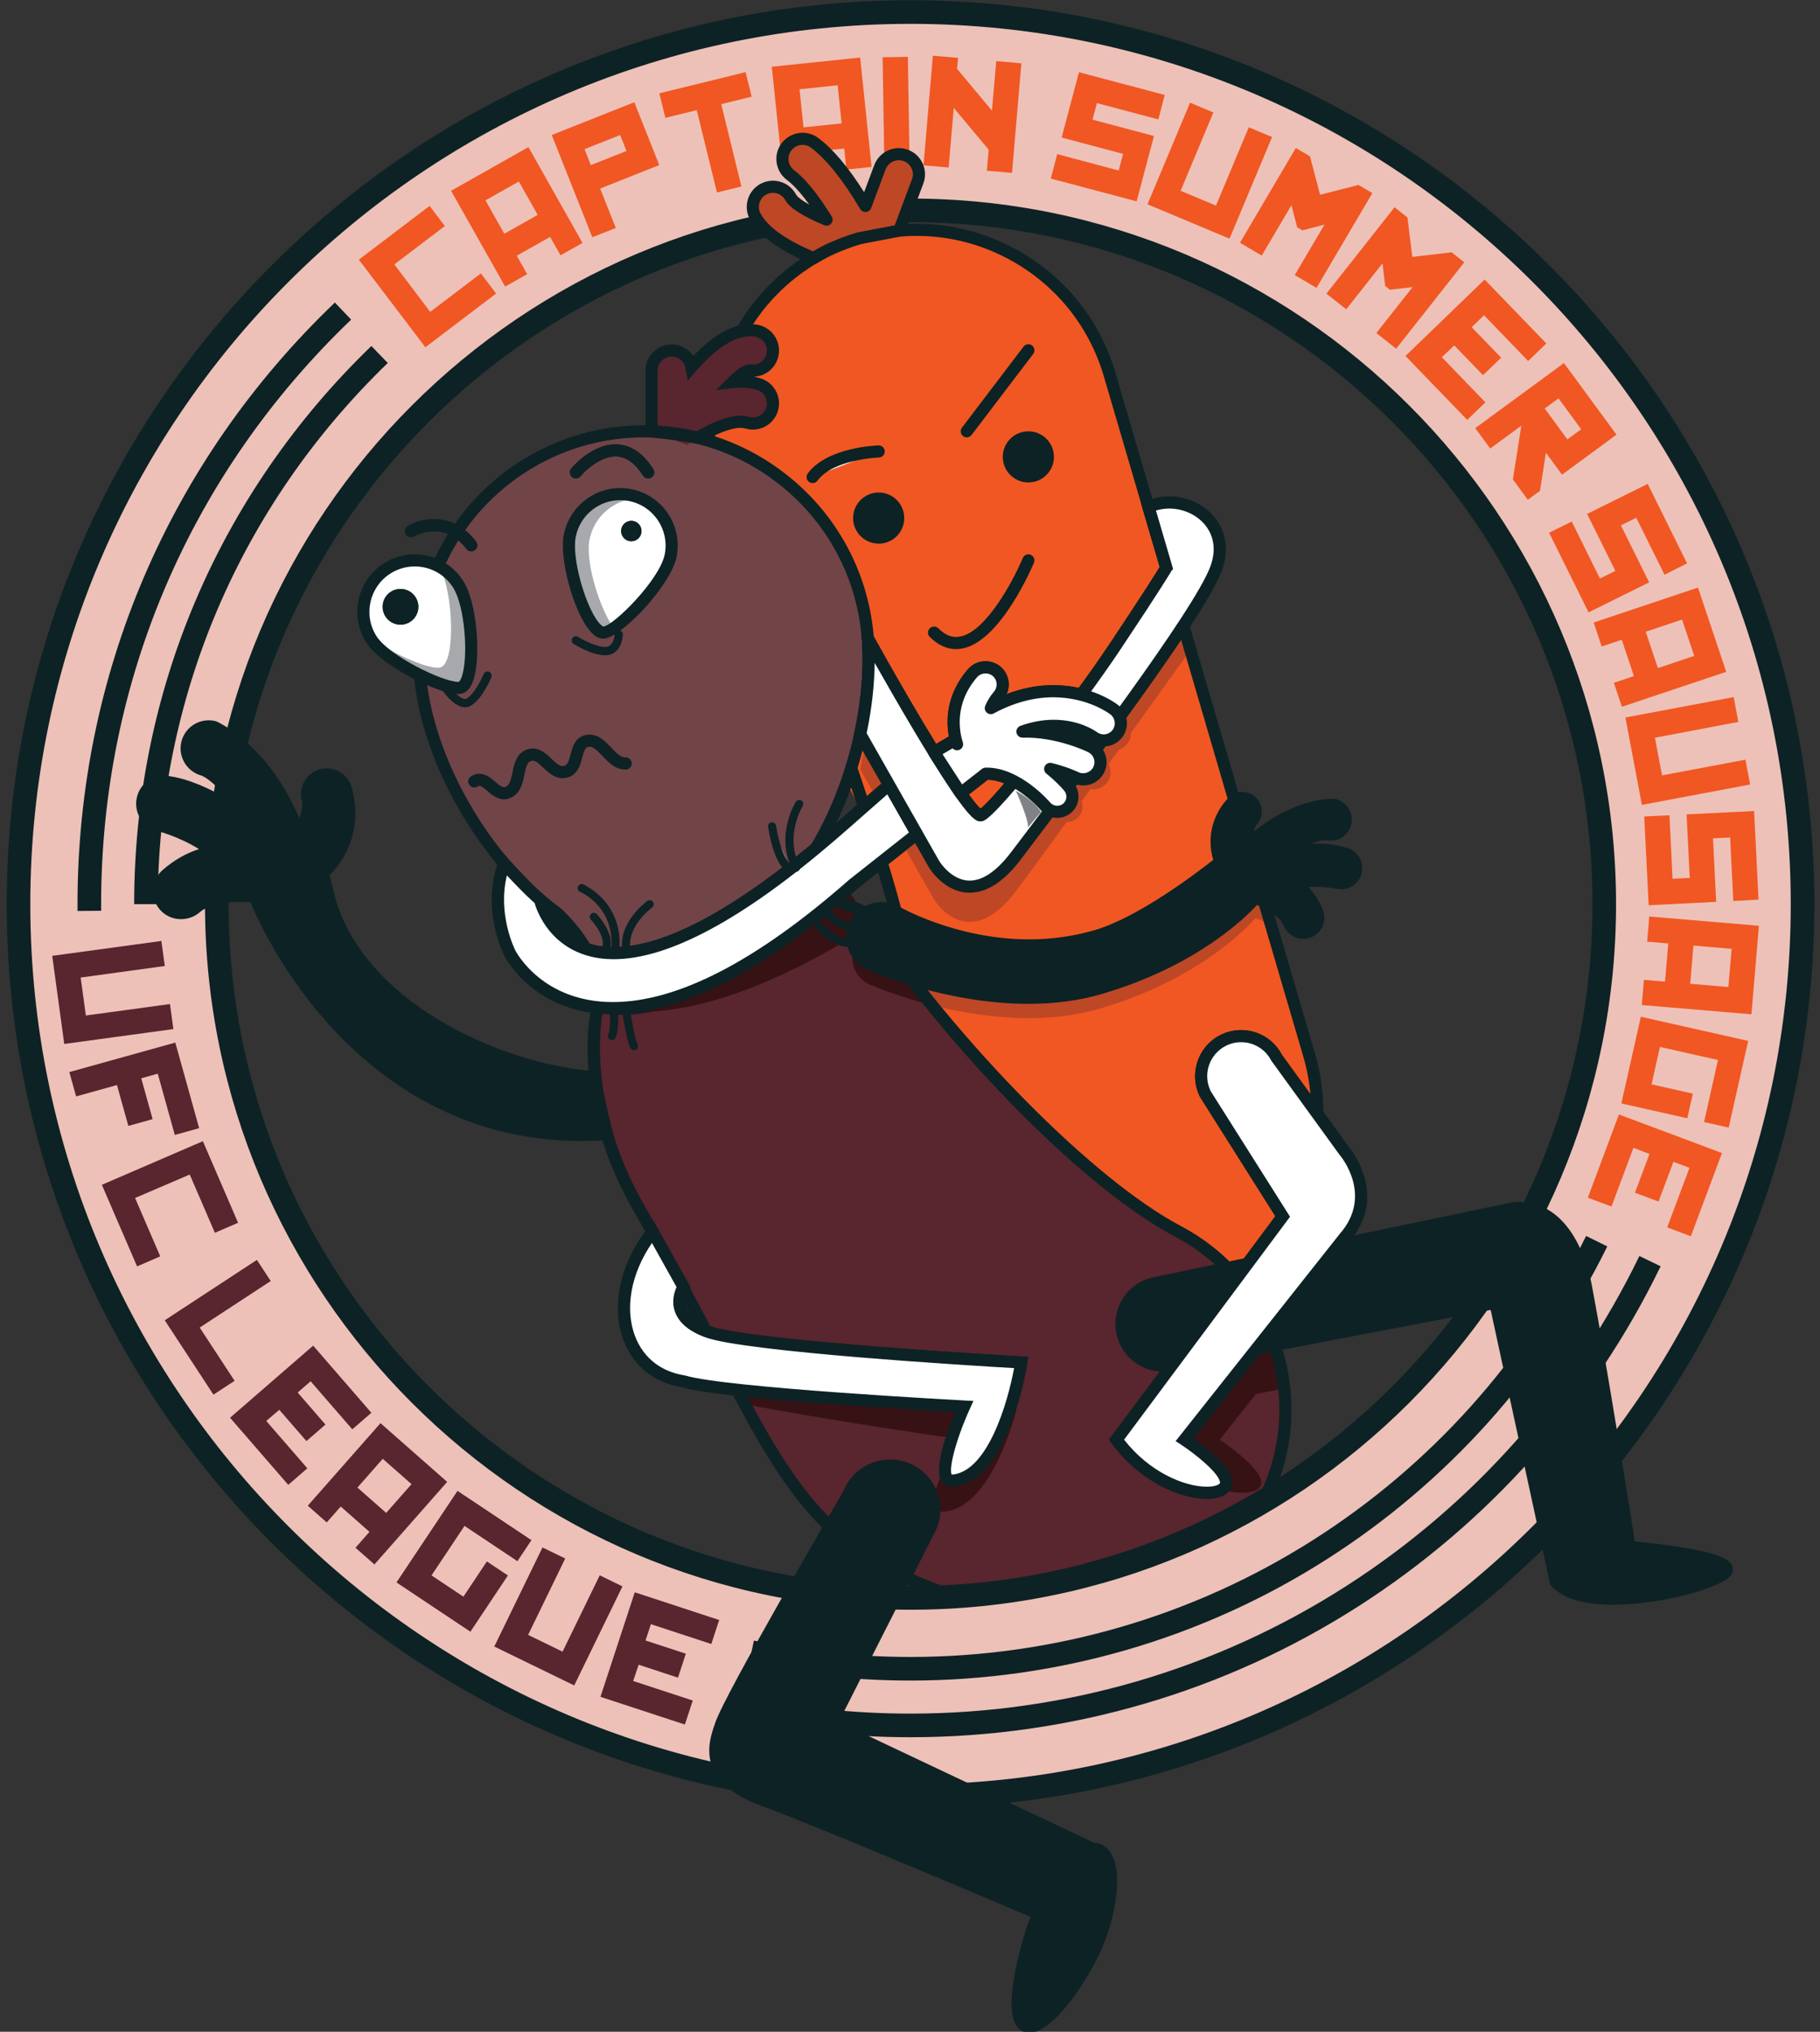 <?xml version="1.0" encoding="UTF-8" standalone="no"?>
<!DOCTYPE svg PUBLIC "-//W3C//DTD SVG 1.1//EN" "http://www.w3.org/Graphics/SVG/1.1/DTD/svg11.dtd">
<svg width="100%" height="100%" viewBox="0 0 86 96" version="1.1" xmlns="http://www.w3.org/2000/svg" xmlns:xlink="http://www.w3.org/1999/xlink" xml:space="preserve" xmlns:serif="http://www.serif.com/" style="fill-rule:evenodd;clip-rule:evenodd;stroke-linejoin:round;stroke-miterlimit:2;">
    <rect x="0" y="0" width="86" height="96" fill="#333333" stroke="none"/>
    <g id="Layer-1" serif:id="Layer 1" transform="matrix(0.199,0,0,0.199,-18.268,-29.042)">
        <g transform="matrix(1,0,0,1,356.744,194.997)">
            <path d="M0,262.681C-20.623,262.681 -39.649,249.23 -45.818,228.454L-54.069,200.326C-54.069,200.326 -47.097,182.284 -55.023,157.667C-62.947,133.048 -80.646,109.689 -80.646,109.689L-93.18,66.957C-100.69,41.64 -86.259,15.029 -60.941,7.514C-35.627,0 -9.014,14.431 -1.504,39.751L45.86,201.248C53.373,226.561 38.938,253.175 13.626,260.691C9.087,262.036 4.503,262.681 0,262.681" style="fill:rgb(241,87,34);fill-rule:nonzero;"/>
        </g>
        <g transform="matrix(1,0,0,1,230.883,250.339)">
            <path d="M0,120.883C-2.943,115.739 -6.996,112.251 -6.996,112.251C-24.21,99.737 -37.3,76.301 -39.275,56.702C-39.746,51.993 -39.592,47.353 -38.878,42.883C-38.159,38.402 -36.877,34.086 -35.099,30.024C-27.628,12.94 -11.411,0.285 8.457,-1.716C37.771,-4.671 63.923,16.699 66.878,46.012C68.44,61.518 63.813,81.914 54.624,97.053L46.251,112.705L24.731,122.865L1.911,125.554L0,120.883Z" style="fill:rgb(113,68,72);fill-rule:nonzero;"/>
        </g>
        <g transform="matrix(1,0,0,1,233.626,502.275)">
            <path d="M0,-116.972C0,-116.972 -5.082,-95.602 9.833,-69.591C42.791,-12.112 44.102,8.996 84.753,22.742C95.462,26.877 114.561,27.298 124.994,25.183C138.569,22.439 150.849,13.851 157.819,0.655C170.163,-22.692 161.246,-51.621 137.896,-63.959C117.115,-74.943 85.413,-106.728 63.33,-139.305C61.994,-141.278 59.59,-142.298 58.329,-144.27" style="fill:rgb(89,37,46);fill-rule:nonzero;"/>
        </g>
        <g transform="matrix(-0.525,-0.851,-0.851,0.525,177.685,289.984)">
            <path d="M-7.647,-22.288C-14.388,-22.288 -29.216,-13.961 -28.718,-10.078C-28.351,-7.198 -14.384,2.126 -7.647,2.125C-0.902,2.126 4.562,-3.34 4.562,-10.083C4.561,-16.824 -0.906,-22.288 -7.647,-22.288" style="fill:white;fill-rule:nonzero;"/>
        </g>
        <g transform="matrix(1,0,0,1,271.96,238.038)">
            <path d="M0,-0.892C-1.998,-1.507 -4.101,-1.605 -6.195,-1.372C-4.478,-3.076 -3.023,-4.125 -2.132,-4.148C0.483,-3.746 2.917,-5.538 3.319,-8.147C3.724,-10.757 1.931,-13.198 -0.68,-13.602C-6.031,-14.42 -11.468,-10.153 -15.965,-4.943C-16.368,-7.177 -18.32,-8.875 -20.671,-8.875C-23.314,-8.875 -25.454,-6.734 -25.454,-4.095L-25.454,10.351L-16.997,13.528C-16.24,12.971 -15.395,12.404 -14.497,11.858C-10.563,9.446 -5.639,7.378 -2.813,8.248C-0.287,9.023 2.392,7.608 3.164,5.083C3.94,2.561 2.523,-0.112 0,-0.892" style="fill:rgb(89,37,46);fill-rule:nonzero;"/>
        </g>
        <g transform="matrix(-0.194,0.981,0.981,0.194,247.446,268.703)">
            <path d="M8.258,-19.108C15.002,-19.104 29.826,-10.776 29.334,-6.896C28.957,-4.014 15.002,5.311 8.258,5.308C1.518,5.309 -3.948,-0.152 -3.948,-6.894C-3.947,-13.639 1.515,-19.102 8.258,-19.108" style="fill:white;fill-rule:nonzero;"/>
        </g>
        <g transform="matrix(1,0,0,1,246.771,497.528)">
            <path d="M0,-59.122C-11.531,-44.416 -7.893,-26.008 7.349,-23.609C17.208,-20.62 73.989,-17.637 73.989,-17.637C73.989,-17.637 66.766,-1.618 70.542,0C83.251,-0.007 87.507,-28.094 87.507,-28.094C87.507,-28.094 23.186,-31.684 13.004,-35.413C2.824,-39.143 7.317,-46.011 7.317,-46.011L0,-59.122Z" style="fill:rgb(13,34,37);fill-rule:nonzero;"/>
        </g>
        <g transform="matrix(1,0,0,1,411.063,374.532)">
            <path d="M0,-25.888C-0.463,-25.992 -4.142,-27.583 -13.862,-26.337C-7.775,-30.92 -4.38,-30.501 -3.955,-30.428C-2.031,-30.061 -0.167,-31.327 0.208,-33.252C0.587,-35.187 -0.675,-37.068 -2.608,-37.449C-3.186,-37.553 -13.027,-37.433 -23.03,-27.821C-23.03,-27.821 -23.481,-32.005 -21.909,-33.742C-20.936,-34.807 -20.828,-36.364 -21.542,-37.535C-21.695,-37.796 -21.89,-38.039 -22.13,-38.253C-23.436,-39.438 -25.457,-39.336 -26.644,-38.028C-32.692,-31.353 -29.614,-24.195 -29.485,-23.898C-29.485,-23.898 -46.524,-9.952 -58.855,-6.33C-84.273,1.124 -106.804,-12.201 -106.804,-12.201C-110.248,-13.922 -114.43,-12.523 -116.151,-9.073C-117.865,-5.629 -116.467,-1.447 -113.021,0.271C-113.021,0.271 -83.495,13.55 -58.078,6.094C-32.657,-1.359 -21.194,-15.391 -21.194,-15.391C-20.315,-15.063 -19.362,-14.656 -18.422,-14.165C-16.147,-12.99 -13.958,-11.358 -13.099,-9.282C-12.48,-7.784 -10.969,-6.935 -9.436,-7.085C-9.106,-7.122 -8.765,-7.204 -8.431,-7.343C-6.607,-8.094 -5.743,-10.182 -6.493,-12.005C-7.882,-15.347 -9.883,-17.519 -11.909,-18.949C-6.876,-20.052 -1.681,-18.938 -1.579,-18.92C0.343,-18.487 2.253,-19.682 2.69,-21.604C3.13,-23.527 1.932,-25.445 0,-25.888" style="fill:rgb(13,34,37);fill-rule:nonzero;"/>
        </g>
        <g transform="matrix(0.264,0.964,0.964,-0.264,322.702,339.38)">
            <path d="M-18.576,-24.878C-18.576,-24.878 24.369,-22.094 32.476,-24.878" style="fill:white;fill-rule:nonzero;"/>
        </g>
        <g transform="matrix(-0.998,-0.062,-0.062,0.998,294.537,327.136)">
            <path d="M-17.265,49.265L-14.391,49.265C-14.4,42.712 -3.663,15.158 2.011,1.504L-0.643,0.399C-1.322,2.033 -17.276,40.507 -17.265,49.265" style="fill:rgb(13,34,37);fill-rule:nonzero;"/>
        </g>
        <g transform="matrix(0,-1,-1,0,186.893,285.779)">
            <path d="M-4.235,-4.24C-6.578,-4.24 -8.476,-2.346 -8.476,-0.002C-8.476,2.342 -6.578,4.235 -4.235,4.235C-1.896,4.235 0.001,2.342 0.001,-0.002C0.001,-2.346 -1.896,-4.24 -4.235,-4.24" style="fill:rgb(13,34,37);fill-rule:nonzero;"/>
        </g>
        <g transform="matrix(1,0,0,1,202.224,305.283)">
            <path d="M0,8.563C-2.755,8.563 -5.444,4.468 -5.791,3.923C-6.073,3.474 -5.941,2.89 -5.495,2.604C-5.05,2.321 -4.458,2.45 -4.172,2.896C-3.248,4.348 -0.809,7.275 0.432,6.516C2.23,5.414 3.939,1.959 4.445,0.72C4.65,0.233 5.21,0 5.699,0.197C6.187,0.399 6.423,0.956 6.226,1.449C6.142,1.651 4.137,6.5 1.429,8.15C0.959,8.441 0.476,8.563 0,8.563" style="fill:rgb(13,34,37);fill-rule:nonzero;"/>
        </g>
        <g transform="matrix(0.35,0.937,0.937,-0.35,240.118,270.2)">
            <path d="M2.27,-1.572C3.607,-1.577 4.689,-0.491 4.69,0.844C4.691,2.185 3.609,3.268 2.27,3.27C0.934,3.269 -0.155,2.187 -0.153,0.85C-0.152,-0.489 0.932,-1.571 2.27,-1.572" style="fill:rgb(13,34,37);fill-rule:nonzero;"/>
        </g>
        <g transform="matrix(1,0,0,1,235.457,295.583)">
            <path d="M0,5.91C-3.128,5.91 -7.244,3.335 -7.425,3.219C-7.871,2.938 -8.002,2.347 -7.72,1.894C-7.437,1.452 -6.844,1.313 -6.396,1.598C-5.265,2.31 -1.866,4.135 0.235,3.985C2.219,3.846 2.298,0.971 2.298,0.942C2.306,0.412 2.785,0 3.275,0.002C3.803,0.007 4.223,0.449 4.214,0.976C4.184,2.591 3.341,5.688 0.372,5.899C0.248,5.91 0.123,5.91 0,5.91" style="fill:rgb(13,34,37);fill-rule:nonzero;"/>
        </g>
        <g transform="matrix(1,0,0,1,245.715,251.265)">
            <path d="M0,8.273C-0.478,8.273 -0.943,8.038 -1.216,7.607C-3.048,4.733 -5.129,3.205 -7.412,3.063C-11.146,2.839 -14.92,6.368 -16.061,7.749C-16.563,8.362 -17.471,8.452 -18.083,7.942C-18.697,7.438 -18.784,6.531 -18.277,5.917C-18.073,5.67 -13.173,-0.179 -7.235,0.191C-3.983,0.391 -1.139,2.367 1.208,6.063C1.635,6.734 1.44,7.622 0.772,8.048C0.529,8.201 0.262,8.273 0,8.273" style="fill:rgb(13,34,37);fill-rule:nonzero;"/>
        </g>
        <g transform="matrix(1,0,0,1,203.695,267.291)">
            <path d="M0,9.553C-0.44,9.553 -0.872,9.355 -1.156,8.981C-6.392,1.993 -13.307,5.83 -13.594,5.998C-14.285,6.389 -15.164,6.153 -15.56,5.468C-15.956,4.781 -15.724,3.907 -15.041,3.508C-11.815,1.633 -4.289,0 1.146,7.25C1.624,7.888 1.494,8.791 0.858,9.265C0.601,9.459 0.295,9.553 0,9.553" style="fill:rgb(13,34,37);fill-rule:nonzero;"/>
        </g>
        <g transform="matrix(1,0,0,1,364.495,360.552)">
            <path d="M0,-94.27C8.766,-98.118 20.217,-90.746 16.035,-79.556C11.852,-68.367 -19.83,-26.796 -31.411,-11.472C-42.996,3.848 -50.908,-9.429 -50.908,-9.429L-68.438,-40.31L-68.211,-41.353C-66.734,-48.564 -66.149,-55.726 -66.563,-62.156L-66.636,-63.072C-66.636,-63.072 -42.697,-19.854 -39.708,-21.052C-36.717,-22.245 -18.035,-45.915 -7.871,-61.16C2.288,-76.402 4.239,-79.805 4.239,-79.805L0,-94.27Z" style="fill:white;fill-rule:nonzero;"/>
        </g>
        <g transform="matrix(1,0,0,1,297.582,301.7)">
            <path d="M0,18.311L17.258,48.71C17.273,48.73 20.088,53.325 24.469,53.325C27.614,53.321 30.938,51.031 34.355,46.506L36.128,44.176C48.561,27.738 77.689,-10.748 81.6,-21.21C83.238,-25.597 82.069,-28.704 80.798,-30.544C78.879,-33.297 75.46,-35.009 71.866,-35.009C70.767,-35.009 69.693,-34.849 68.669,-34.538L72.709,-20.769L72.398,-20.237C72.321,-20.096 70.313,-16.615 60.235,-1.508C51.01,12.335 31.468,37.647 27.739,39.14C27.527,39.228 27.306,39.262 27.073,39.262L27.07,39.262C25.871,39.262 24.063,39.262 11.126,17.542C7.608,11.639 4.206,5.688 1.91,1.63C1.851,6.763 1.246,12.257 0.113,17.79L0,18.311ZM24.469,56.197C18.437,56.197 14.919,50.405 14.771,50.161L-3.05,18.775L-2.7,17.191C-1.247,10.073 -0.685,3.012 -1.089,-3.214L-1.637,-10.65L1.536,-4.913C11.854,13.706 23.91,33.641 27.052,36.222C30.719,33.457 47.609,12.252 57.845,-3.108C65.808,-15.044 68.727,-19.731 69.596,-21.152L65.176,-36.224L66.33,-36.733C68.074,-37.497 69.935,-37.886 71.866,-37.886C76.387,-37.886 80.711,-35.7 83.16,-32.182C85.511,-28.79 85.916,-24.535 84.295,-20.202C80.234,-9.343 51.991,27.977 38.416,45.91L36.646,48.248C32.661,53.525 28.562,56.197 24.47,56.197L24.469,56.197Z" style="fill:rgb(13,34,37);fill-rule:nonzero;"/>
        </g>
        <g transform="matrix(1,0,0,1,246.771,497.528)">
            <path d="M0,-59.122C-11.531,-44.416 -7.893,-26.008 7.349,-23.609C17.208,-20.62 73.989,-17.637 73.989,-17.637C73.989,-17.637 66.766,-1.618 70.542,0C83.251,-0.007 87.507,-28.094 87.507,-28.094C87.507,-28.094 23.186,-31.684 13.004,-35.413C2.824,-39.143 7.317,-46.011 7.317,-46.011L0,-59.122Z" style="fill:white;fill-rule:nonzero;"/>
        </g>
        <g transform="matrix(1,0,0,1,246.606,493.72)">
            <path d="M0,-52.655C-5.021,-45.34 -6.543,-36.956 -3.944,-30.358C-1.972,-25.338 2.179,-22.098 7.735,-21.221L7.933,-21.179C17.515,-18.273 73.667,-15.291 74.232,-15.261L76.331,-15.153L75.465,-13.235C72.048,-5.657 70.452,1.017 71.177,2.353C79.7,1.754 84.495,-14.792 85.99,-22.942C75.75,-23.538 22.151,-26.784 12.675,-30.256C8.745,-31.689 6.298,-33.784 5.414,-36.462C4.617,-38.862 5.325,-41.051 5.846,-42.183L0,-52.655ZM70.414,5.243L70.138,5.126C69.63,4.911 68.928,4.433 68.521,3.382C67.172,-0.077 70.31,-8.438 72.01,-12.501C61.596,-13.08 16.375,-15.693 7.194,-18.398C0.632,-19.458 -4.271,-23.33 -6.623,-29.301C-9.804,-37.39 -7.637,-47.69 -0.963,-56.197L0.368,-57.898L9.159,-42.139L8.684,-41.409C8.676,-41.405 7.448,-39.426 8.155,-37.342C8.761,-35.549 10.614,-34.073 13.667,-32.954C23.531,-29.338 87.115,-25.76 87.755,-25.724L89.333,-25.637L89.096,-24.072C88.914,-22.873 84.497,5.243 70.708,5.243L70.414,5.243Z" style="fill:rgb(13,34,37);fill-rule:nonzero;"/>
        </g>
        <g transform="matrix(1,0,0,1,211.512,391.872)">
            <path d="M0,-40.892C-3.981,-29.934 1.365,-19.617 1.365,-19.617C1.365,-19.617 20.792,18.688 82.861,-35.967L98.002,-47.924L91.387,-59.58C87.313,-56.095 82.599,-51.822 77.647,-47.561C16.844,4.689 8.481,-32.364 8.481,-32.364L7.534,-33.178C5.037,-35.384 0,-40.892 0,-40.892" style="fill:white;fill-rule:nonzero;"/>
        </g>
        <g transform="matrix(1,0,0,1,212.161,363.009)">
            <path d="M0,-9.216C-2.294,0.139 1.95,8.492 1.999,8.583C2.257,9.091 8.492,20.854 25.184,20.854C40.51,20.854 59.377,11.084 81.262,-8.181L95.492,-19.423L90.348,-28.483C88.711,-27.067 86.98,-25.538 85.173,-23.943C82.838,-21.884 80.427,-19.75 77.935,-17.606C56.089,1.164 38.401,10.681 25.354,10.681C17.215,10.681 12.5,6.927 9.976,3.77C7.816,1.073 6.874,-1.624 6.556,-2.698L5.943,-3.224C4.318,-4.667 1.717,-7.387 0,-9.216M25.184,23.729C6.666,23.729 -0.278,10.459 -0.563,9.897C-0.79,9.462 -6.151,-1.098 -2,-12.518L-1.188,-14.751L0.414,-12.998C0.467,-12.944 5.431,-7.527 7.841,-5.392L9.127,-4.282L9.236,-3.819C9.342,-3.346 12.081,7.803 25.354,7.803C37.69,7.803 54.754,-1.48 76.059,-19.792C78.54,-21.923 80.945,-24.047 83.271,-26.099C85.583,-28.139 87.765,-30.069 89.803,-31.807L91.126,-32.945L99.214,-18.699L83.106,-5.978C60.74,13.719 41.231,23.729 25.184,23.729" style="fill:rgb(13,34,37);fill-rule:nonzero;"/>
        </g>
        <g transform="matrix(1,0,0,1,294.373,360.908)">
            <path d="M0,6.208C-0.008,6.208 -0.012,6.208 -0.024,6.206C-3.391,6.13 -7.396,2.176 -7.845,1.727C-8.222,1.348 -8.214,0.743 -7.84,0.373C-7.463,0 -6.854,0 -6.485,0.375C-5.418,1.45 -2.18,4.238 0.021,4.289C0.552,4.304 0.972,4.745 0.961,5.271C0.947,5.796 0.519,6.208 0,6.208" style="fill:rgb(13,34,37);fill-rule:nonzero;"/>
        </g>
        <g transform="matrix(1,0,0,1,294.009,362.551)">
            <path d="M0,8.248C-6.674,8.248 -9.751,1.559 -9.784,1.482C-10.001,1 -9.784,0.433 -9.301,0.219C-8.818,0 -8.25,0.216 -8.033,0.698C-7.909,0.982 -4.858,7.543 1.85,6.128C2.369,6.019 2.876,6.353 2.989,6.872C3.099,7.389 2.764,7.899 2.246,8.007C1.457,8.173 0.71,8.248 0,8.248" style="fill:rgb(13,34,37);fill-rule:nonzero;"/>
        </g>
        <g transform="matrix(1,0,0,1,200.669,306.06)">
            <path d="M0,-21.265C-1.14,-23.121 -2.707,-24.556 -4.49,-25.543C-1.208,-19.373 -0.65,-3.266 -4.116,-1.703C-6.082,-0.813 -15.021,-4.446 -20.933,-8.73C-20.882,-8.639 -20.835,-8.547 -20.78,-8.452C-17.245,-2.717 -1.978,4.278 0.667,3.079C4.233,1.465 3.539,-15.527 0,-21.265" style="fill:rgb(167,169,172);fill-rule:nonzero;"/>
        </g>
        <g transform="matrix(1,0,0,1,356.343,328.606)">
            <path d="M0,-14.182C-0.559,-14.615 -12.616,-23.554 -29.274,-14.534C-28.885,-15.483 -28.305,-16.487 -27.436,-17.492C-26.232,-18.891 -26.144,-20.873 -27.089,-22.357C-27.299,-22.68 -27.553,-22.981 -27.867,-23.251C-29.573,-24.722 -32.15,-24.528 -33.621,-22.82C-39.575,-15.912 -38.2,-8.797 -37.285,-5.955L-38.103,-6.802L-42.756,-4.074L-36.437,5.677L-30.488,1.032C-23.05,0.84 -16.379,8.692 -16.282,8.796C-15.003,10.33 -12.736,10.54 -11.196,9.265C-9.656,7.987 -9.444,5.712 -10.719,4.17C-10.871,3.99 -12.516,2.046 -15.174,-0.101C-11.724,0.713 -9.186,1.924 -9.116,1.957C-7.093,2.949 -4.652,2.129 -3.649,0.112C-2.649,-1.913 -3.478,-4.358 -5.495,-5.364C-5.919,-5.568 -13.389,-9.199 -21.769,-8.964C-11.871,-12.558 -5.312,-7.964 -4.928,-7.679C-3.137,-6.336 -0.591,-6.681 0.771,-8.464C2.135,-10.256 1.797,-12.817 0,-14.182" style="fill:white;fill-rule:nonzero;"/>
        </g>
        <g transform="matrix(1,0,0,1,326.119,314.878)">
            <path d="M0,13.32C7.884,13.32 14.743,21.252 15.034,21.59C15.798,22.507 17.211,22.635 18.107,21.894C18.561,21.516 18.832,20.993 18.889,20.413C18.939,19.833 18.765,19.268 18.396,18.82C18.232,18.625 16.674,16.785 14.146,14.744C13.618,14.32 13.459,13.596 13.76,12.996C14.053,12.389 14.725,12.072 15.375,12.224C19.072,13.098 21.717,14.384 21.742,14.393C23.042,15.031 24.651,14.468 25.284,13.2C25.599,12.567 25.647,11.848 25.423,11.18C25.195,10.51 24.717,9.97 24.093,9.66C23.794,9.51 16.539,5.974 8.497,6.204C7.803,6.22 7.174,5.728 7.04,5.032C6.911,4.341 7.303,3.653 7.959,3.412C10.62,2.444 13.287,1.958 15.896,1.958C21.954,1.958 25.738,4.588 26.147,4.886C26.622,5.244 27.169,5.429 27.744,5.429C28.578,5.429 29.348,5.048 29.854,4.388C30.73,3.23 30.506,1.57 29.354,0.686C29.137,0.52 23.96,-3.379 15.791,-3.379C11.1,-3.379 6.337,-2.089 1.635,0.458C1.096,0.744 0.441,0.672 -0.014,0.264C-0.464,-0.146 -0.611,-0.786 -0.38,-1.352C0.103,-2.536 0.803,-3.665 1.696,-4.704C2.448,-5.58 2.544,-6.877 1.923,-7.851C1.789,-8.065 1.62,-8.256 1.423,-8.424C0.347,-9.351 -1.398,-9.216 -2.307,-8.151C-7.81,-1.769 -6.507,4.801 -5.693,7.332C-5.482,7.965 -5.748,8.662 -6.313,9.003C-6.887,9.348 -7.623,9.257 -8.089,8.778L-8.127,8.74L-10.506,10.134L-5.864,17.305L-1.149,13.627C-0.906,13.435 -0.607,13.331 -0.299,13.324L0,13.32ZM16.725,25.266C15.221,25.266 13.796,24.604 12.83,23.441C12.781,23.383 6.715,16.364 0.229,16.2L-5.332,20.543C-5.648,20.786 -6.059,20.891 -6.452,20.821C-6.852,20.761 -7.201,20.522 -7.422,20.186L-13.741,10.434C-13.951,10.103 -14.021,9.702 -13.932,9.321C-13.841,8.937 -13.595,8.611 -13.261,8.41L-9.004,5.916C-9.692,2.16 -9.663,-4.027 -4.489,-10.034C-3.438,-11.251 -1.914,-11.946 -0.307,-11.946C1.018,-11.946 2.295,-11.47 3.299,-10.609C3.7,-10.265 4.058,-9.858 4.351,-9.401C5.364,-7.802 5.471,-5.804 4.708,-4.131C8.396,-5.545 12.108,-6.262 15.791,-6.262C24.768,-6.262 30.479,-2.076 31.103,-1.598C33.518,0.243 33.982,3.718 32.14,6.136C31.082,7.514 29.483,8.306 27.744,8.306C27.477,8.306 27.21,8.288 26.944,8.248C27.479,8.82 27.888,9.501 28.147,10.262C28.621,11.658 28.517,13.156 27.861,14.475C26.921,16.365 25.027,17.544 22.914,17.544C22.145,17.544 21.396,17.385 20.687,17.079C21.498,18.104 21.874,19.382 21.749,20.683C21.629,22.029 20.983,23.243 19.941,24.106C19.037,24.852 17.896,25.266 16.725,25.266" style="fill:rgb(13,34,37);fill-rule:nonzero;"/>
        </g>
        <g transform="matrix(1,0,0,1,231.721,283.976)">
            <path d="M0,-9.569C1.007,-15.59 6.269,-19.826 12.188,-19.75C11.269,-20.162 10.283,-20.475 9.24,-20.65C2.589,-21.76 -3.701,-17.27 -4.81,-10.621C-5.919,-3.967 -0.147,12.027 3.757,12.173C4.255,12.191 5.011,11.84 5.916,11.224C2.528,6.702 -0.87,-4.329 0,-9.569" style="fill:rgb(167,169,172);fill-rule:nonzero;"/>
        </g>
        <g transform="matrix(0.899,-0.437,-0.437,-0.899,243.249,396.832)">
            <path d="M-2.862,14.469C7.522,6.915 27.311,4.363 63.87,14.469" style="fill:white;fill-rule:nonzero;"/>
        </g>
        <g transform="matrix(1,0,0,1,239.241,354.828)">
            <path d="M0,32.099C-1.775,32.099 -3.492,31.952 -5.142,31.66L-4.637,28.826C9.75,31.388 29.541,21.697 54.182,0L56.083,2.158C33.486,22.056 14.661,32.099 0,32.099" style="fill:rgb(13,34,37);fill-rule:nonzero;"/>
        </g>
        <g transform="matrix(1,0,0,1,233.949,360.173)">
            <path d="M0,24.721C12.767,26.098 30.646,21.95 59.11,-3.12L63.045,2.775C63.045,2.775 61.482,4.372 60.241,8.237C31.619,25.449 12.582,27.841 0.705,25.022L0,24.721Z" style="fill:rgb(54,18,21);fill-rule:nonzero;"/>
        </g>
        <g transform="matrix(1,0,0,1,268.618,502.552)">
            <path d="M0,-23.215C19.898,-19.353 50.75,-14.95 50.75,-14.95C50.75,-14.95 42.127,0.361 45.742,2.306C58.402,3.441 64.466,-21.697 64.466,-21.697L-1.947,-26.656C-1.947,-26.656 -1.796,-26.397 0,-23.215" style="fill:rgb(54,18,21);fill-rule:nonzero;"/>
        </g>
        <g transform="matrix(1,0,0,1,374.46,361.295)">
            <path d="M0,-61.02L-3.363,-72.49L-17.836,-53.537L-38.213,-26.74C-38.213,-26.74 -48.546,-13.877 -49.673,-13.423C-52.662,-12.23 -76.601,-55.443 -76.601,-55.443L-76.528,-54.533C-76.114,-48.097 -76.699,-40.937 -78.176,-33.727L-78.402,-32.683L-60.873,-1.806C-60.873,-1.806 -52.961,11.47 -41.376,-3.846C-38.806,-7.245 -34.383,-13.294 -29.364,-20.213C-28.505,-20.186 -27.633,-20.441 -26.923,-21.032C-25.707,-22.038 -25.334,-23.662 -25.853,-25.059C-25.148,-26.035 -24.438,-27.012 -23.729,-27.997C-21.994,-27.698 -20.205,-28.53 -19.38,-30.185C-18.767,-31.418 -18.844,-32.805 -19.445,-33.933C-18.617,-35.079 -17.793,-36.225 -16.979,-37.352C-16.205,-37.597 -15.487,-38.069 -14.958,-38.763C-14.377,-39.525 -14.121,-40.421 -14.139,-41.306C-6.312,-52.192 0,-61.02 0,-61.02" style="fill:rgb(190,71,38);fill-rule:nonzero;"/>
        </g>
        <g transform="matrix(1,0,0,1,391.973,388.598)">
            <path d="M0,-28.617C0,-28.617 -1.225,-29.176 -2.104,-29.508C-2.104,-29.508 -13.566,-15.474 -38.987,-8.02C-55.161,-3.278 -72.99,-6.926 -83.822,-10.208C-82.203,-8.124 -80.559,-6.06 -78.898,-4.008C-68.04,-1.242 -52.901,0.891 -38.987,-3.189C-13.566,-10.646 -2.104,-24.674 -2.104,-24.674C-1.225,-24.346 1.579,-23.223 1.579,-23.223L0,-28.617Z" style="fill:rgb(190,71,38);fill-rule:nonzero;"/>
        </g>
        <g transform="matrix(1,0,0,1,298.042,380.764)">
            <path d="M0,-6.015C-1.658,-6.836 -2.833,-8.238 -3.424,-9.841C-4.65,-6.544 -3.222,-2.784 0,-1.181C0,-1.181 6.056,1.539 15.032,3.826C13.372,1.773 11.728,-0.29 10.108,-2.374C3.922,-4.258 0,-6.015 0,-6.015" style="fill:rgb(54,18,21);fill-rule:nonzero;"/>
        </g>
        <g transform="matrix(1,0,0,1,229.635,306.899)">
            <path d="M0,65.038C-2.625,60.449 -6.227,57.184 -6.645,56.812C-23.605,44.465 -37.4,20.705 -39.459,0.29L-36.591,0C-34.609,19.697 -21.284,42.623 -4.901,54.524L-4.808,54.602C-4.634,54.75 -0.533,58.312 2.498,63.611L0,65.038Z" style="fill:rgb(13,34,37);fill-rule:nonzero;"/>
        </g>
        <g transform="matrix(1,0,0,1,286.735,245.723)">
            <path d="M0,102.415L-2.459,100.921C6.316,86.473 11.159,66.314 9.593,50.77C8.206,36.976 1.522,24.548 -9.21,15.777C-19.949,7.005 -33.461,2.936 -47.252,4.33C-65.881,6.207 -82.121,18.041 -89.632,35.211L-92.27,34.058C-84.342,15.936 -67.202,3.449 -47.542,1.467C-32.981,0 -18.724,4.29 -7.392,13.551C3.941,22.807 10.99,35.924 12.459,50.48C14.08,66.599 9.074,87.47 0,102.415" style="fill:rgb(13,34,37);fill-rule:nonzero;"/>
        </g>
        <g transform="matrix(1,0,0,1,394.332,493.665)">
            <path d="M0,-28.348L-5.9,-36.986L-29.039,-5.901C-20.077,6.464 -5.731,8.638 -3.339,5.298C-0.952,1.96 -12.906,-5.901 -12.906,-5.901L-4.295,-16.764L2.405,-18.047L0,-28.348Z" style="fill:rgb(54,18,21);fill-rule:nonzero;"/>
        </g>
        <g transform="matrix(1,0,0,1,237.084,381.212)">
            <path d="M0,11.7C-0.124,11.7 -0.256,11.676 -0.38,11.625C-0.864,11.413 -1.089,10.849 -0.878,10.362C0.009,8.311 -0.625,3.047 -0.946,1.195C-1.035,0.674 -0.684,0.179 -0.163,0.086C0.355,0 0.857,0.348 0.943,0.872C1.072,1.613 2.153,8.175 0.883,11.127C0.726,11.484 0.372,11.7 0,11.7" style="fill:rgb(13,34,37);fill-rule:nonzero;"/>
        </g>
        <g transform="matrix(0.264,0.964,0.964,-0.264,322.702,339.38)">
            <path d="M-18.576,-24.878C-18.576,-24.878 24.369,-22.094 32.476,-24.878" style="fill:white;fill-rule:nonzero;"/>
        </g>
        <g transform="matrix(-0.998,-0.062,-0.062,0.998,294.537,327.136)">
            <path d="M-17.265,49.265L-14.391,49.265C-14.4,42.712 -3.663,15.158 2.011,1.504L-0.643,0.399C-1.322,2.033 -17.276,40.507 -17.265,49.265" style="fill:rgb(13,34,37);fill-rule:nonzero;"/>
        </g>
        <g transform="matrix(1,0,0,1,211.512,391.872)">
            <path d="M0,-40.892C-3.981,-29.934 1.365,-19.617 1.365,-19.617C1.365,-19.617 20.792,18.688 82.861,-35.967L98.002,-47.924L91.387,-59.58C87.313,-56.095 82.599,-51.822 77.647,-47.561C16.844,4.689 8.481,-32.364 8.481,-32.364L7.534,-33.178C5.037,-35.384 0,-40.892 0,-40.892" style="fill:white;fill-rule:nonzero;"/>
        </g>
        <g transform="matrix(0,-1,-1,0,335.983,248.349)">
            <path d="M-6.07,-6.073C-9.424,-6.073 -12.142,-3.354 -12.142,0C-12.142,3.354 -9.424,6.07 -6.07,6.07C-2.714,6.07 -0.001,3.354 -0.001,0C-0.001,-3.354 -2.714,-6.073 -6.07,-6.073" style="fill:rgb(13,34,37);fill-rule:nonzero;"/>
        </g>
        <g transform="matrix(0,-1,-1,0,300.442,262.88)">
            <path d="M-6.07,-6.073C-9.423,-6.073 -12.142,-3.355 -12.142,-0.002C-12.142,3.35 -9.423,6.07 -6.07,6.07C-2.717,6.07 -0.002,3.35 -0.002,-0.002C-0.002,-3.355 -2.717,-6.073 -6.07,-6.073" style="fill:rgb(13,34,37);fill-rule:nonzero;"/>
        </g>
        <g transform="matrix(-0.605,0.796,0.796,0.605,331.905,250.373)">
            <path d="M-19.394,-9.619L4.771,-9.619" style="fill:none;fill-rule:nonzero;"/>
        </g>
        <g transform="matrix(1,0,0,1,321.36,227.489)">
            <path d="M0,22.298C-0.306,22.298 -0.613,22.202 -0.872,22.005C-1.502,21.526 -1.631,20.623 -1.146,19.988L13.479,0.754C13.96,0.12 14.864,0 15.499,0.477C16.125,0.958 16.252,1.861 15.772,2.493L1.142,21.73C0.859,22.102 0.431,22.298 0,22.298" style="fill:rgb(13,34,37);fill-rule:nonzero;"/>
        </g>
        <g transform="matrix(-0.933,0.361,0.361,0.933,286.386,261.826)">
            <path d="M-16.249,-3.034C-16.249,-3.034 -5.452,-6.853 0.567,-3.034" style="fill:white;fill-rule:nonzero;"/>
        </g>
        <g transform="matrix(1,0,0,1,284.763,251.658)">
            <path d="M0,8.98C-0.296,8.98 -0.6,8.891 -0.857,8.701C-1.495,8.227 -1.631,7.329 -1.158,6.688C3.439,0.464 15.146,0.049 15.639,0.035C16.42,0 17.093,0.637 17.118,1.431C17.143,2.224 16.518,2.887 15.722,2.91C15.618,2.916 4.924,3.299 1.154,8.397C0.871,8.777 0.44,8.98 0,8.98" style="fill:rgb(13,34,37);fill-rule:nonzero;"/>
        </g>
        <g transform="matrix(1,0,0,1,318.813,277.36)">
            <path d="M0,22.701C-2.224,22.701 -4.317,21.727 -6.239,19.796C-6.806,19.234 -6.806,18.322 -6.239,17.76C-5.678,17.201 -4.766,17.203 -4.205,17.765C-2.532,19.442 -0.836,20.081 0.992,19.727C7.325,18.475 13.859,5.844 15.841,1.08C16.148,0.347 16.986,0 17.726,0.308C18.456,0.613 18.809,1.453 18.501,2.185C18.181,2.942 10.671,20.749 1.551,22.546C1.026,22.65 0.507,22.701 0,22.701" style="fill:rgb(13,34,37);fill-rule:nonzero;"/>
        </g>
        <g transform="matrix(1,0,0,1,343.871,358.404)">
            <path d="M0,171.727C-9.23,171.727 -19.29,170.552 -26.011,167.96C-57.977,157.151 -65.946,141.943 -83.397,108.635C-88.479,98.931 -94.238,87.937 -101.663,74.992C-116.684,48.794 -111.856,27.461 -111.645,26.563L-108.842,27.233C-108.891,27.439 -113.589,48.409 -99.166,73.559C-91.716,86.556 -85.938,97.576 -80.85,107.295C-63.764,139.903 -55.965,154.788 -25.032,165.253C-14.61,169.272 4.129,169.732 14.469,167.646C28.175,164.876 39.779,156.201 46.309,143.854C52.096,132.902 53.271,120.35 49.623,108.516C45.971,96.68 37.934,86.969 26.978,81.179C5.583,69.871 -26,37.984 -48.108,5.373C-48.511,4.783 -49.572,4.397 -50.604,4.032C-52.01,3.521 -53.61,2.949 -54.504,1.549L-52.08,0C-51.712,0.575 -50.651,0.955 -49.631,1.321C-48.233,1.821 -46.653,2.391 -45.728,3.759C-24.198,35.505 7.635,67.701 28.327,78.638C39.955,84.783 48.498,95.096 52.375,107.665C56.249,120.236 55.001,133.567 48.852,145.2C41.914,158.313 29.593,167.524 15.031,170.465C10.969,171.29 5.637,171.727 0,171.727" style="fill:rgb(13,34,37);fill-rule:nonzero;"/>
        </g>
        <g transform="matrix(1,0,0,1,247.945,226.637)">
            <path d="M0,20.447C1.971,20.654 5.827,21.094 9.247,21.741C11.471,20.424 16.05,18.008 19.707,18.008C20.411,18.008 21.052,18.097 21.629,18.276C21.951,18.373 22.282,18.425 22.616,18.425C24.086,18.425 25.369,17.471 25.809,16.062C26.347,14.3 25.356,12.427 23.593,11.883C21.929,11.369 20.038,11.226 17.981,11.456L13.878,11.916L16.807,9.007C19.643,6.191 21.042,5.836 21.844,5.816L21.975,5.811L22.104,5.831C23.963,6.118 25.636,4.847 25.916,3.036C26.193,1.214 24.94,-0.497 23.119,-0.778C19.116,-1.391 14.273,1.451 9.135,7.397L7.167,9.684L6.631,6.714C6.348,5.122 4.959,3.966 3.344,3.966C1.499,3.966 0,5.465 0,7.306L0,20.447ZM9.792,24.781L9.238,24.67C4.538,23.74 -1.511,23.189 -1.57,23.184L-2.877,23.064L-2.877,7.306C-2.877,3.88 -0.089,1.086 3.344,1.086C5.468,1.086 7.369,2.155 8.495,3.817C13.824,-1.821 18.915,-4.334 23.556,-3.62C26.947,-3.1 29.281,0.084 28.76,3.475C28.299,6.452 25.836,8.632 22.853,8.743C23.399,8.843 23.926,8.975 24.438,9.133C27.721,10.141 29.563,13.631 28.557,16.909C27.747,19.536 25.358,21.298 22.616,21.298C21.993,21.298 21.376,21.207 20.782,21.024C20.48,20.93 20.122,20.885 19.707,20.885C17.477,20.885 13.951,22.231 10.27,24.484L9.792,24.781Z" style="fill:rgb(13,34,37);fill-rule:nonzero;"/>
        </g>
        <g transform="matrix(0,-1,-1,0,186.893,285.779)">
            <path d="M-4.235,-4.24C-6.578,-4.24 -8.476,-2.346 -8.476,-0.002C-8.476,2.342 -6.578,4.235 -4.235,4.235C-1.896,4.235 0.001,2.342 0.001,-0.002C0.001,-2.346 -1.896,-4.24 -4.235,-4.24" style="fill:rgb(13,34,37);fill-rule:nonzero;"/>
        </g>
        <g transform="matrix(1,0,0,1,202.224,305.283)">
            <path d="M0,8.563C-2.755,8.563 -5.444,4.468 -5.791,3.923C-6.073,3.474 -5.941,2.89 -5.495,2.604C-5.05,2.321 -4.458,2.45 -4.172,2.896C-3.248,4.348 -0.809,7.275 0.432,6.516C2.23,5.414 3.939,1.959 4.445,0.72C4.65,0.233 5.21,0 5.699,0.197C6.187,0.399 6.423,0.956 6.226,1.449C6.142,1.651 4.137,6.5 1.429,8.15C0.959,8.441 0.476,8.563 0,8.563" style="fill:rgb(13,34,37);fill-rule:nonzero;"/>
        </g>
        <g transform="matrix(1,0,0,1,239.065,294.704)">
            <path d="M0,-30.007C-5.116,-30.007 -9.556,-26.357 -10.551,-21.323C-11.558,-16.23 -8.31,-5.125 -5.264,-1.147C-4.507,-0.165 -4.074,-0.028 -3.996,-0.001C-1.523,-0.263 9.378,-11.091 10.576,-17.147C11.727,-22.97 7.926,-28.65 2.103,-29.798C1.411,-29.937 0.7,-30.007 0,-30.007M-4.005,2.875L-4.176,2.871C-5.334,2.791 -6.439,2.046 -7.546,0.601C-11.039,-3.954 -14.557,-15.906 -13.374,-21.883C-12.113,-28.257 -6.484,-32.882 0,-32.882C0.886,-32.882 1.782,-32.798 2.659,-32.623C10.041,-31.163 14.86,-23.971 13.396,-16.59C12.034,-9.693 0.045,2.875 -4.005,2.875" style="fill:rgb(13,34,37);fill-rule:nonzero;"/>
        </g>
        <g transform="matrix(0.35,0.937,0.937,-0.35,240.118,270.2)">
            <path d="M2.27,-1.572C3.607,-1.577 4.689,-0.491 4.69,0.844C4.691,2.185 3.609,3.268 2.27,3.27C0.934,3.269 -0.155,2.187 -0.153,0.85C-0.152,-0.489 0.932,-1.571 2.27,-1.572" style="fill:rgb(13,34,37);fill-rule:nonzero;"/>
        </g>
        <g transform="matrix(1,0,0,1,235.457,295.583)">
            <path d="M0,5.91C-3.128,5.91 -7.244,3.335 -7.425,3.219C-7.871,2.938 -8.002,2.347 -7.72,1.894C-7.437,1.452 -6.844,1.313 -6.396,1.598C-5.265,2.31 -1.866,4.135 0.235,3.985C2.219,3.846 2.298,0.971 2.298,0.942C2.306,0.412 2.785,0 3.275,0.002C3.803,0.007 4.223,0.449 4.214,0.976C4.184,2.591 3.341,5.688 0.372,5.899C0.248,5.91 0.123,5.91 0,5.91" style="fill:rgb(13,34,37);fill-rule:nonzero;"/>
        </g>
        <g transform="matrix(1,0,0,1,245.715,251.265)">
            <path d="M0,8.273C-0.478,8.273 -0.943,8.038 -1.216,7.607C-3.048,4.733 -5.129,3.205 -7.412,3.063C-11.146,2.839 -14.92,6.368 -16.061,7.749C-16.563,8.362 -17.471,8.452 -18.083,7.942C-18.697,7.438 -18.784,6.531 -18.277,5.917C-18.073,5.67 -13.173,-0.179 -7.235,0.191C-3.983,0.391 -1.139,2.367 1.208,6.063C1.635,6.734 1.44,7.622 0.772,8.048C0.529,8.201 0.262,8.273 0,8.273" style="fill:rgb(13,34,37);fill-rule:nonzero;"/>
        </g>
        <g transform="matrix(1,0,0,1,203.695,267.291)">
            <path d="M0,9.553C-0.44,9.553 -0.872,9.355 -1.156,8.981C-6.392,1.993 -13.307,5.83 -13.594,5.998C-14.285,6.389 -15.164,6.153 -15.56,5.468C-15.956,4.781 -15.724,3.907 -15.041,3.508C-11.815,1.633 -4.289,0 1.146,7.25C1.624,7.888 1.494,8.791 0.858,9.265C0.601,9.459 0.295,9.553 0,9.553" style="fill:rgb(13,34,37);fill-rule:nonzero;"/>
        </g>
        <g transform="matrix(1,0,0,1,211.486,320.055)">
            <path d="M0,15.672C-1.656,15.672 -2.995,14.523 -3.962,13.694C-5.446,12.415 -5.797,12.322 -6.325,12.645C-7.003,13.061 -7.888,12.851 -8.302,12.169C-8.718,11.495 -8.504,10.603 -7.828,10.191C-5.37,8.685 -3.395,10.389 -2.084,11.51C-0.731,12.672 -0.206,12.986 0.454,12.672C1.34,12.245 1.634,11.099 2.01,9.264C2.424,7.246 2.94,4.739 5.423,3.848C7.973,2.936 9.871,4.73 11.257,6.043C12.521,7.238 13.351,7.954 14.249,7.731C15.054,7.534 15.352,6.716 15.792,5.02C16.264,3.212 16.909,0.734 19.672,0.352C22.223,0 23.952,1.817 25.475,3.418C26.598,4.604 27.663,5.722 28.775,5.722C28.813,5.722 28.845,5.718 28.886,5.718C29.655,5.718 30.295,6.335 30.321,7.112C30.345,7.902 29.721,8.574 28.932,8.599C26.509,8.68 24.847,6.937 23.388,5.399C21.999,3.942 21.071,3.06 20.063,3.2C19.328,3.308 19.058,3.899 18.577,5.748C18.118,7.499 17.492,9.899 14.93,10.526C12.449,11.132 10.691,9.472 9.279,8.132C7.89,6.815 7.195,6.27 6.392,6.558C5.479,6.886 5.203,8.015 4.828,9.842C4.432,11.778 3.935,14.192 1.691,15.265C1.094,15.549 0.528,15.672 0,15.672" style="fill:rgb(13,34,37);fill-rule:nonzero;"/>
        </g>
        <g transform="matrix(1,0,0,1,246.771,497.528)">
            <path d="M0,-59.122C-11.531,-44.416 -7.893,-26.008 7.349,-23.609C17.208,-20.62 73.989,-17.637 73.989,-17.637C73.989,-17.637 66.766,-1.618 70.542,0C83.251,-0.007 87.507,-28.094 87.507,-28.094C87.507,-28.094 23.186,-31.684 13.004,-35.413C2.824,-39.143 7.317,-46.011 7.317,-46.011L0,-59.122Z" style="fill:white;fill-rule:nonzero;"/>
        </g>
        <g transform="matrix(1,0,0,1,246.606,493.72)">
            <path d="M0,-52.655C-5.021,-45.34 -6.543,-36.956 -3.944,-30.358C-1.972,-25.338 2.179,-22.098 7.735,-21.221L7.933,-21.179C17.515,-18.273 73.667,-15.291 74.232,-15.261L76.331,-15.153L75.465,-13.235C72.048,-5.657 70.452,1.017 71.177,2.353C79.7,1.754 84.495,-14.792 85.99,-22.942C75.75,-23.538 22.151,-26.784 12.675,-30.256C8.745,-31.689 6.298,-33.784 5.414,-36.462C4.617,-38.862 5.325,-41.051 5.846,-42.183L0,-52.655ZM70.414,5.243L70.138,5.126C69.63,4.911 68.928,4.433 68.521,3.382C67.172,-0.077 70.31,-8.438 72.01,-12.501C61.596,-13.08 16.375,-15.693 7.194,-18.398C0.632,-19.458 -4.271,-23.33 -6.623,-29.301C-9.804,-37.39 -7.637,-47.69 -0.963,-56.197L0.368,-57.898L9.159,-42.139L8.684,-41.409C8.676,-41.405 7.448,-39.426 8.155,-37.342C8.761,-35.549 10.614,-34.073 13.667,-32.954C23.531,-29.338 87.115,-25.76 87.755,-25.724L89.333,-25.637L89.096,-24.072C88.914,-22.873 84.497,5.243 70.708,5.243L70.414,5.243Z" style="fill:rgb(13,34,37);fill-rule:nonzero;"/>
        </g>
        <g transform="matrix(1,0,0,1,235.692,362.587)">
            <path d="M0,9.598C-0.105,9.598 -0.214,9.578 -0.321,9.541C-0.818,9.363 -1.08,8.813 -0.904,8.314C-0.09,6.005 -2.564,2.776 -3.586,1.723C-3.954,1.343 -3.946,0.739 -3.565,0.365C-3.192,0 -2.58,0.006 -2.21,0.385C-2.026,0.573 2.284,5.064 0.903,8.953C0.764,9.35 0.392,9.598 0,9.598" style="fill:rgb(13,34,37);fill-rule:nonzero;"/>
        </g>
        <g transform="matrix(1,0,0,1,242.353,384.153)">
            <path d="M0,11.131C-0.335,11.131 -0.657,10.959 -0.835,10.644C-1.789,8.98 -2.753,2.45 -2.938,1.157C-3.011,0.631 -2.646,0.152 -2.122,0.075C-1.591,0 -1.111,0.363 -1.036,0.887C-0.634,3.736 0.232,8.65 0.829,9.694C1.092,10.154 0.931,10.738 0.471,10.999C0.323,11.089 0.161,11.131 0,11.131" style="fill:rgb(13,34,37);fill-rule:nonzero;"/>
        </g>
        <g transform="matrix(1,0,0,1,212.161,363.009)">
            <path d="M0,-9.216C-2.294,0.139 1.95,8.492 1.999,8.583C2.257,9.091 8.492,20.854 25.184,20.854C40.51,20.854 59.377,11.084 81.262,-8.181L95.492,-19.423L90.348,-28.483C88.711,-27.067 86.98,-25.538 85.173,-23.943C82.838,-21.884 80.427,-19.75 77.935,-17.606C56.089,1.164 38.401,10.681 25.354,10.681C17.215,10.681 12.5,6.927 9.976,3.77C7.816,1.073 6.874,-1.624 6.556,-2.698L5.943,-3.224C4.318,-4.667 1.717,-7.387 0,-9.216M25.184,23.729C6.666,23.729 -0.278,10.459 -0.563,9.897C-0.79,9.462 -6.151,-1.098 -2,-12.518L-1.188,-14.751L0.414,-12.998C0.467,-12.944 5.431,-7.527 7.841,-5.392L9.127,-4.282L9.236,-3.819C9.342,-3.346 12.081,7.803 25.354,7.803C37.69,7.803 54.754,-1.48 76.059,-19.792C78.54,-21.923 80.945,-24.047 83.271,-26.099C85.583,-28.139 87.765,-30.069 89.803,-31.807L91.126,-32.945L99.214,-18.699L83.106,-5.978C60.74,13.719 41.231,23.729 25.184,23.729" style="fill:rgb(13,34,37);fill-rule:nonzero;"/>
        </g>
        <g transform="matrix(1,0,0,1,294.373,360.908)">
            <path d="M0,6.208C-0.008,6.208 -0.012,6.208 -0.024,6.206C-3.391,6.13 -7.396,2.176 -7.845,1.727C-8.222,1.348 -8.214,0.743 -7.84,0.373C-7.463,0 -6.854,0 -6.485,0.375C-5.418,1.45 -2.18,4.238 0.021,4.289C0.552,4.304 0.972,4.745 0.961,5.271C0.947,5.796 0.519,6.208 0,6.208" style="fill:rgb(13,34,37);fill-rule:nonzero;"/>
        </g>
        <g transform="matrix(1,0,0,1,294.009,362.551)">
            <path d="M0,8.248C-6.674,8.248 -9.751,1.559 -9.784,1.482C-10.001,1 -9.784,0.433 -9.301,0.219C-8.818,0 -8.25,0.216 -8.033,0.698C-7.909,0.982 -4.858,7.543 1.85,6.128C2.369,6.019 2.876,6.353 2.989,6.872C3.099,7.389 2.764,7.899 2.246,8.007C1.457,8.173 0.71,8.248 0,8.248" style="fill:rgb(13,34,37);fill-rule:nonzero;"/>
        </g>
        <g transform="matrix(1,0,0,1,237.926,355.715)">
            <path d="M0,16.601C-0.027,16.601 -0.05,16.601 -0.075,16.598C-0.606,16.559 -0.999,16.102 -0.959,15.571C-0.185,5.542 -8.048,2.123 -8.382,1.98C-8.867,1.771 -9.101,1.212 -8.893,0.724C-8.692,0.234 -8.134,0 -7.645,0.205C-7.55,0.244 1.837,4.274 0.957,15.718C0.915,16.222 0.497,16.601 0,16.601" style="fill:rgb(13,34,37);fill-rule:nonzero;"/>
        </g>
        <g transform="matrix(1,0,0,1,240.53,359.551)">
            <path d="M0,12.765C-0.466,12.765 -0.873,12.426 -0.948,11.953C-1.962,5.423 4.691,0.517 4.978,0.312C5.406,0 6.002,0.095 6.318,0.524C6.626,0.951 6.53,1.551 6.105,1.863C6.044,1.905 0.111,6.29 0.947,11.66C1.03,12.191 0.671,12.674 0.146,12.756C0.097,12.762 0.048,12.765 0,12.765" style="fill:rgb(13,34,37);fill-rule:nonzero;"/>
        </g>
        <g transform="matrix(0.393,0.919,0.919,-0.393,281.09,343.208)">
            <path d="M-3.335,-5.054C-3.335,-5.054 5.304,-7.335 7.659,-5.054" style="fill:white;fill-rule:nonzero;"/>
        </g>
        <g transform="matrix(1,0,0,1,279.456,341.108)">
            <path d="M0,12.088C-0.121,12.088 -0.249,12.068 -0.37,12.018C-3.721,10.61 -5.042,2.728 -5.272,1.164C-5.35,0.634 -4.989,0.151 -4.463,0.074C-3.941,0 -3.455,0.361 -3.378,0.882C-2.865,4.331 -1.364,9.523 0.37,10.245C0.86,10.457 1.091,11.009 0.889,11.501C0.73,11.869 0.376,12.088 0,12.088" style="fill:rgb(13,34,37);fill-rule:nonzero;"/>
        </g>
        <g transform="matrix(1,0,0,1,280.81,335.727)">
            <path d="M0,17.199C-0.352,17.199 -0.69,17.004 -0.859,16.67C-4.948,8.589 -0.238,0.902 -0.038,0.58C0.239,0.133 0.832,0 1.281,0.281C1.73,0.563 1.867,1.153 1.59,1.602C1.544,1.673 -2.74,8.703 0.851,15.805C1.095,16.279 0.902,16.852 0.432,17.093C0.294,17.166 0.143,17.199 0,17.199" style="fill:rgb(13,34,37);fill-rule:nonzero;"/>
        </g>
        <g transform="matrix(1,0,0,1,190.269,307.841)">
            <path d="M0,-27.408C-1.988,-27.408 -3.939,-26.855 -5.642,-25.804C-10.694,-22.692 -12.272,-16.042 -9.158,-10.984C-6.146,-6.107 6.773,-0.005 10.249,-0.005C10.418,-0.005 10.493,-0.02 10.51,-0.022C10.504,-0.025 10.887,-0.264 11.277,-1.54C12.74,-6.331 11.903,-17.871 9.177,-22.29C7.2,-25.496 3.772,-27.408 0,-27.408M10.249,2.876C5.541,2.876 -8.179,-3.917 -11.605,-9.479C-15.551,-15.882 -13.553,-24.304 -7.153,-28.256C-4.995,-29.584 -2.521,-30.284 0,-30.284C4.776,-30.284 9.12,-27.862 11.629,-23.796C14.825,-18.612 15.706,-6.187 14.026,-0.697C13.494,1.049 12.718,2.129 11.663,2.612C11.269,2.79 10.807,2.876 10.249,2.876" style="fill:rgb(13,34,37);fill-rule:nonzero;"/>
        </g>
        <g transform="matrix(1,0,0,1,301.155,355.267)">
            <path d="M0,7.719C-2.113,7.719 -4.01,8.89 -4.95,10.777C-6.312,13.509 -5.199,16.838 -2.475,18.194C-2.349,18.255 15.446,26.142 34.879,26.142C40.849,26.142 46.418,25.4 51.425,23.93C76.132,16.683 87.487,3.053 87.603,2.912C87.99,2.431 88.641,2.258 89.222,2.476C90.265,2.872 91.253,3.305 92.15,3.774C95.242,5.369 97.257,7.259 98.136,9.385C98.498,10.253 99.393,10.795 100.326,10.697C100.534,10.673 100.727,10.629 100.921,10.544C102.016,10.096 102.533,8.844 102.085,7.757C100.982,5.086 99.329,2.966 97.173,1.444C96.705,1.117 96.476,0.537 96.592,-0.016C96.698,-0.578 97.136,-1.014 97.69,-1.138C99.268,-1.481 101.009,-1.656 102.854,-1.656C106.132,-1.656 108.617,-1.113 108.643,-1.106C108.799,-1.073 108.96,-1.054 109.117,-1.054C110.122,-1.054 110.973,-1.74 111.202,-2.713C111.46,-3.857 110.739,-5.005 109.596,-5.267C109.529,-5.283 109.428,-5.313 109.281,-5.364C108.655,-5.557 106.762,-6.156 102.837,-6.156C100.847,-6.156 98.625,-6.003 96.228,-5.694C95.582,-5.613 94.96,-5.974 94.713,-6.579C94.465,-7.182 94.658,-7.883 95.179,-8.275C101.557,-13.073 105.348,-12.776 106.201,-12.626C106.351,-12.599 106.482,-12.588 106.609,-12.588C107.628,-12.588 108.507,-13.312 108.699,-14.311C108.811,-14.87 108.699,-15.446 108.378,-15.913C108.065,-16.388 107.577,-16.712 107.018,-16.818C107.073,-16.81 107.012,-16.81 106.938,-16.81C106.555,-16.81 97.382,-16.703 87.874,-7.565C87.477,-7.189 86.9,-7.063 86.384,-7.254C85.871,-7.437 85.506,-7.906 85.45,-8.45C85.393,-8.948 84.98,-13.336 86.933,-15.489C87.451,-16.064 87.536,-16.925 87.137,-17.578C87.046,-17.724 86.939,-17.856 86.816,-17.969C86.112,-18.607 84.96,-18.545 84.332,-17.852C78.896,-11.853 81.623,-5.532 81.742,-5.267C82.006,-4.671 81.838,-3.979 81.338,-3.569C80.637,-2.99 63.929,10.605 51.454,14.263C46.196,15.805 40.66,16.589 35.004,16.589L34.995,16.589C17.033,16.589 3.488,8.903 2.422,8.274C1.658,7.907 0.846,7.719 0,7.719M34.879,29.021C14.812,29.021 -2.956,21.132 -3.702,20.798C-7.903,18.703 -9.598,13.645 -7.528,9.5C-6.097,6.622 -3.21,4.839 0,4.839C1.307,4.839 2.568,5.137 3.75,5.726C3.777,5.739 3.806,5.754 3.835,5.773C3.971,5.852 17.491,13.711 35.004,13.711C40.389,13.711 45.651,12.963 50.644,11.499C61.084,8.439 75.267,-2.428 78.73,-5.165C77.981,-7.632 76.869,-13.898 82.2,-19.782C83.076,-20.752 84.327,-21.302 85.63,-21.302C86.787,-21.302 87.893,-20.879 88.748,-20.1C89.073,-19.806 89.367,-19.46 89.601,-19.064C90.651,-17.33 90.431,-15.062 89.063,-13.559C88.748,-13.208 88.537,-12.597 88.411,-11.895C97.612,-19.45 105.945,-19.69 106.938,-19.69C107.271,-19.69 107.482,-19.662 107.568,-19.642C108.884,-19.388 110.019,-18.631 110.771,-17.522C111.511,-16.414 111.785,-15.076 111.525,-13.761C111.069,-11.416 109.003,-9.71 106.609,-9.71C106.301,-9.71 105.997,-9.741 105.688,-9.798C105.556,-9.814 104.261,-9.933 102.06,-9.03C102.318,-9.034 102.581,-9.039 102.837,-9.039C107.205,-9.039 109.416,-8.331 110.145,-8.107L110.267,-8.068C112.927,-7.455 114.62,-4.76 114.004,-2.071C113.479,0.227 111.468,1.823 109.117,1.823C108.744,1.823 108.371,1.785 108.01,1.699C107.989,1.698 105.771,1.219 102.854,1.219C102.332,1.219 101.822,1.236 101.322,1.267C102.737,2.783 103.885,4.584 104.744,6.658C105.8,9.213 104.581,12.149 102.026,13.205C101.578,13.391 101.102,13.509 100.609,13.561C98.392,13.788 96.318,12.521 95.479,10.485C94.87,9.025 93.268,7.586 90.83,6.326C90.29,6.051 89.725,5.788 89.126,5.533C86.251,8.68 74.602,20.133 52.236,26.689C46.962,28.239 41.125,29.021 34.879,29.021" style="fill:rgb(13,34,37);fill-rule:nonzero;"/>
        </g>
        <g transform="matrix(1,0,0,1,364.495,360.552)">
            <path d="M0,-94.27C8.766,-98.118 20.217,-90.746 16.035,-79.556C11.852,-68.367 -19.83,-26.796 -31.411,-11.472C-42.996,3.848 -50.908,-9.429 -50.908,-9.429L-68.438,-40.31L-68.211,-41.353C-66.734,-48.564 -66.149,-55.726 -66.563,-62.156L-66.636,-63.072C-66.636,-63.072 -42.697,-19.854 -39.708,-21.052C-36.717,-22.245 -18.035,-45.915 -7.871,-61.16C2.288,-76.402 4.239,-79.805 4.239,-79.805L0,-94.27Z" style="fill:white;fill-rule:nonzero;"/>
        </g>
        <g transform="matrix(1,0,0,1,297.582,301.7)">
            <path d="M0,18.311L17.258,48.71C17.273,48.73 20.088,53.325 24.469,53.325C27.614,53.321 30.938,51.031 34.355,46.506L36.128,44.176C48.561,27.738 77.689,-10.748 81.6,-21.21C83.238,-25.597 82.069,-28.704 80.798,-30.544C78.879,-33.297 75.46,-35.009 71.866,-35.009C70.767,-35.009 69.693,-34.849 68.669,-34.538L72.709,-20.769L72.398,-20.237C72.321,-20.096 70.313,-16.615 60.235,-1.508C51.01,12.335 31.468,37.647 27.739,39.14C27.527,39.228 27.306,39.262 27.073,39.262L27.07,39.262C25.871,39.262 24.063,39.262 11.126,17.542C7.608,11.639 4.206,5.688 1.91,1.63C1.851,6.763 1.246,12.257 0.113,17.79L0,18.311ZM24.469,56.197C18.437,56.197 14.919,50.405 14.771,50.161L-3.05,18.775L-2.7,17.191C-1.247,10.073 -0.685,3.012 -1.089,-3.214L-1.637,-10.65L1.536,-4.913C11.854,13.706 23.91,33.641 27.052,36.222C30.719,33.457 47.609,12.252 57.845,-3.108C65.808,-15.044 68.727,-19.731 69.596,-21.152L65.176,-36.224L66.33,-36.733C68.074,-37.497 69.935,-37.886 71.866,-37.886C76.387,-37.886 80.711,-35.7 83.16,-32.182C85.511,-28.79 85.916,-24.535 84.295,-20.202C80.234,-9.343 51.991,27.977 38.416,45.91L36.646,48.248C32.661,53.525 28.562,56.197 24.47,56.197L24.469,56.197Z" style="fill:rgb(13,34,37);fill-rule:nonzero;"/>
        </g>
        <g transform="matrix(1,0,0,1,339.013,337.384)">
            <path d="M0,1.323C0,1.323 -1.702,-1.412 -6.015,-3.68C-6.015,-3.68 -2.924,3.046 -3.125,5.003L0,1.323Z" style="fill:rgb(128,130,133);fill-rule:nonzero;"/>
        </g>
        <g transform="matrix(1,0,0,1,356.343,328.606)">
            <path d="M0,-14.182C-0.559,-14.615 -12.616,-23.554 -29.274,-14.534C-28.885,-15.483 -28.305,-16.487 -27.436,-17.492C-26.232,-18.891 -26.144,-20.873 -27.089,-22.357C-27.299,-22.68 -27.553,-22.981 -27.867,-23.251C-29.573,-24.722 -32.15,-24.528 -33.621,-22.82C-39.575,-15.912 -38.2,-8.797 -37.285,-5.955L-38.103,-6.802L-42.756,-4.074L-36.437,5.677L-30.488,1.032C-23.05,0.84 -16.379,8.692 -16.282,8.796C-15.003,10.33 -12.736,10.54 -11.196,9.265C-9.656,7.987 -9.444,5.712 -10.719,4.17C-10.871,3.99 -12.516,2.046 -15.174,-0.101C-11.724,0.713 -9.186,1.924 -9.116,1.957C-7.093,2.949 -4.652,2.129 -3.649,0.112C-2.649,-1.913 -3.478,-4.358 -5.495,-5.364C-5.919,-5.568 -13.389,-9.199 -21.769,-8.964C-11.871,-12.558 -5.312,-7.964 -4.928,-7.679C-3.137,-6.336 -0.591,-6.681 0.771,-8.464C2.135,-10.256 1.797,-12.817 0,-14.182" style="fill:white;fill-rule:nonzero;"/>
        </g>
        <g transform="matrix(1,0,0,1,326.119,314.878)">
            <path d="M0,13.32C7.884,13.32 14.743,21.252 15.034,21.59C15.798,22.507 17.211,22.635 18.107,21.894C18.561,21.516 18.832,20.993 18.889,20.413C18.939,19.833 18.765,19.268 18.396,18.82C18.232,18.625 16.674,16.785 14.146,14.744C13.618,14.32 13.459,13.596 13.76,12.996C14.053,12.389 14.725,12.072 15.375,12.224C19.072,13.098 21.717,14.384 21.742,14.393C23.042,15.031 24.651,14.468 25.284,13.2C25.599,12.567 25.647,11.848 25.423,11.18C25.195,10.51 24.717,9.97 24.093,9.66C23.794,9.51 16.539,5.974 8.497,6.204C7.803,6.22 7.174,5.728 7.04,5.032C6.911,4.341 7.303,3.653 7.959,3.412C10.62,2.444 13.287,1.958 15.896,1.958C21.954,1.958 25.738,4.588 26.147,4.886C26.622,5.244 27.169,5.429 27.744,5.429C28.578,5.429 29.348,5.048 29.854,4.388C30.73,3.23 30.506,1.57 29.354,0.686C29.137,0.52 23.96,-3.379 15.791,-3.379C11.1,-3.379 6.337,-2.089 1.635,0.458C1.096,0.744 0.441,0.672 -0.014,0.264C-0.464,-0.146 -0.611,-0.786 -0.38,-1.352C0.103,-2.536 0.803,-3.665 1.696,-4.704C2.448,-5.58 2.544,-6.877 1.923,-7.851C1.789,-8.065 1.62,-8.256 1.423,-8.424C0.347,-9.351 -1.398,-9.216 -2.307,-8.151C-7.81,-1.769 -6.507,4.801 -5.693,7.332C-5.482,7.965 -5.748,8.662 -6.313,9.003C-6.887,9.348 -7.623,9.257 -8.089,8.778L-8.127,8.74L-10.506,10.134L-5.864,17.305L-1.149,13.627C-0.906,13.435 -0.607,13.331 -0.299,13.324L0,13.32ZM16.725,25.266C15.221,25.266 13.796,24.604 12.83,23.441C12.781,23.383 6.715,16.364 0.229,16.2L-5.332,20.543C-5.648,20.786 -6.059,20.891 -6.452,20.821C-6.852,20.761 -7.201,20.522 -7.422,20.186L-13.741,10.434C-13.951,10.103 -14.021,9.702 -13.932,9.321C-13.841,8.937 -13.595,8.611 -13.261,8.41L-9.004,5.916C-9.692,2.16 -9.663,-4.027 -4.489,-10.034C-3.438,-11.251 -1.914,-11.946 -0.307,-11.946C1.018,-11.946 2.295,-11.47 3.299,-10.609C3.7,-10.265 4.058,-9.858 4.351,-9.401C5.364,-7.802 5.471,-5.804 4.708,-4.131C8.396,-5.545 12.108,-6.262 15.791,-6.262C24.768,-6.262 30.479,-2.076 31.103,-1.598C33.518,0.243 33.982,3.718 32.14,6.136C31.082,7.514 29.483,8.306 27.744,8.306C27.477,8.306 27.21,8.288 26.944,8.248C27.479,8.82 27.888,9.501 28.147,10.262C28.621,11.658 28.517,13.156 27.861,14.475C26.921,16.365 25.027,17.544 22.914,17.544C22.145,17.544 21.396,17.385 20.687,17.079C21.498,18.104 21.874,19.382 21.749,20.683C21.629,22.029 20.983,23.243 19.941,24.106C19.037,24.852 17.896,25.266 16.725,25.266" style="fill:rgb(13,34,37);fill-rule:nonzero;"/>
        </g>
        <g transform="matrix(1,0,0,1,406.028,359.572)">
            <path d="M0,50.845L-2.876,50.811C-2.828,46.182 -3.476,41.564 -4.802,37.078L-15.44,0.81L-12.674,0L-2.048,36.267C-0.635,41.018 0.057,45.925 0,50.845" style="fill:rgb(13,34,37);fill-rule:nonzero;"/>
        </g>
        <g transform="matrix(-0.281,-0.96,-0.96,0.281,397.821,304.791)">
            <rect x="-26.316" y="19.707" width="43.227" height="2.876" style="fill:rgb(13,34,37);"/>
        </g>
        <g transform="matrix(1,0,0,1,367.596,197.39)">
            <path d="M0,84.585L-13.732,37.76C-17.256,25.887 -25.193,16.097 -36.083,10.191C-46.973,4.289 -59.508,2.976 -71.385,6.498C-82.862,9.908 -92.464,17.499 -98.416,27.877L-100.912,26.447C-94.588,15.42 -84.395,7.358 -72.204,3.743C-59.592,0 -46.275,1.39 -34.713,7.661C-23.146,13.933 -14.714,24.333 -10.972,36.944L2.761,83.779L0,84.585Z" style="fill:rgb(13,34,37);fill-rule:nonzero;"/>
        </g>
        <g transform="matrix(1,0,0,1,308.002,195.887)">
            <path d="M0,329.456C-90.83,329.456 -164.724,255.56 -164.724,164.728C-164.724,73.897 -90.83,0.001 0,0.001C90.831,0.001 164.729,73.897 164.729,164.728C164.729,255.56 90.831,329.456 0,329.456M0,-47.084C-116.979,-47.084 -211.809,47.748 -211.809,164.728C-211.809,281.708 -116.979,376.54 0,376.54C116.982,376.54 211.813,281.708 211.813,164.728C211.813,47.748 116.982,-47.084 0,-47.084" style="fill:rgb(237,193,184);fill-rule:nonzero;"/>
        </g>
        <g transform="matrix(1,0,0,1,308.002,522.539)">
            <path d="M0,-323.849C-89.283,-323.849 -161.921,-251.21 -161.921,-161.924C-161.921,-72.638 -89.283,0 0,0C89.286,0 161.926,-72.638 161.926,-161.924C161.926,-251.21 89.286,-323.849 0,-323.849M0,5.605C-92.374,5.605 -167.526,-69.548 -167.526,-161.924C-167.526,-254.3 -92.374,-329.454 0,-329.454C92.377,-329.454 167.531,-254.3 167.531,-161.924C167.531,-69.548 92.377,5.605 0,5.605M0,-370.934C-115.246,-370.934 -209.006,-277.172 -209.006,-161.924C-209.006,-46.676 -115.246,47.085 0,47.085C115.249,47.085 209.011,-46.676 209.011,-161.924C209.011,-277.172 115.249,-370.934 0,-370.934M0,52.69C-118.337,52.69 -214.611,-43.585 -214.611,-161.924C-214.611,-280.263 -118.337,-376.539 0,-376.539C118.34,-376.539 214.617,-280.263 214.617,-161.924C214.617,-43.585 118.34,52.69 0,52.69" style="fill:rgb(13,34,37);fill-rule:nonzero;"/>
        </g>
        <g transform="matrix(1,0,0,1,369.637,490.879)">
            <path d="M0,-20.847C-5.381,-19.936 -10.484,-23.569 -11.393,-28.95C-12.305,-34.332 -8.677,-39.437 -3.291,-40.346L81.449,-58.045C81.449,-58.045 94.766,-60.491 98.757,-39.373C102.74,-18.258 109.11,22.385 109.11,22.385C109.11,22.385 132.18,24.297 132.2,27.72C132.225,31.15 99.55,39.644 91.578,30.612L77.235,-35.597L0,-20.847Z" style="fill:rgb(13,34,37);fill-rule:nonzero;"/>
        </g>
        <g transform="matrix(1,0,0,1,352.473,535.945)">
            <path d="M0,49.212C-0.395,49.059 -0.823,49.016 -1.255,49.02L-63.584,19.551L-39.586,-27.811C-37.532,-33.187 -40.227,-39.218 -45.6,-41.27C-50.978,-43.323 -57,-40.628 -59.058,-35.251C-59.058,-35.251 -87.173,12.767 -89.406,19.551C-90.627,23.266 -94.394,31.871 -79.406,37.309C-67.99,41.444 -30.275,57.391 -14.053,64.28C-14.114,64.43 -14.176,64.567 -14.229,64.714C-18.078,74.811 -21.044,89.48 -17.037,91.008C-13.028,92.535 -3.567,80.341 0.28,70.253C4.135,60.158 4.006,50.739 0,49.212" style="fill:rgb(13,34,37);fill-rule:nonzero;"/>
        </g>
        <g transform="matrix(1,0,0,1,171.561,372.884)">
            <path d="M0,-8.578C-1.994,-13.196 -3.158,-19.737 -3.158,-19.737C-2.798,-20.038 5.691,-27.222 2.222,-39.608C1.54,-42.029 -0.979,-43.445 -3.402,-42.763C-3.842,-42.638 -4.251,-42.458 -4.615,-42.224C-6.273,-41.177 -7.121,-39.128 -6.563,-37.146C-5.656,-33.913 -8.9,-28.862 -8.9,-28.862C-15.559,-47.514 -28.056,-53.948 -28.852,-54.168C-31.569,-54.917 -34.375,-53.324 -35.128,-50.613C-35.871,-47.906 -34.304,-45.116 -31.611,-44.344C-31.02,-44.165 -26.418,-42.545 -21.56,-32.807C-33.181,-40.597 -38.896,-40.909 -39.565,-41.071C-42.308,-41.736 -45.067,-40.051 -45.722,-37.314C-46.385,-34.57 -44.706,-31.828 -41.978,-31.158C-41.835,-31.124 -34.491,-29.233 -28.765,-24.615C-32.261,-24.078 -36.207,-22.581 -40.105,-19.197C-42.228,-17.347 -42.451,-14.122 -40.603,-12C-40.268,-11.612 -39.888,-11.293 -39.479,-11.027C-37.622,-9.861 -35.143,-9.981 -33.401,-11.499C-30.976,-13.61 -27.145,-14.303 -23.488,-14.36C-21.979,-14.374 -20.503,-14.292 -19.166,-14.154C-19.166,-14.154 3.561,46.339 64.215,42.208C64.215,42.208 61.786,32.801 61.398,28.928C41.362,27.638 10.184,14.988 0,-8.578" style="fill:rgb(13,34,37);fill-rule:nonzero;"/>
        </g>
        <g transform="matrix(1,0,0,1,462.541,437.464)">
            <path d="M0,83.339C2.131,85.483 6.399,86.618 12.364,86.618L12.37,86.618C23.338,86.618 35.144,82.924 37.577,81.134C35.304,79.661 25.062,77.976 16.087,77.235L14.963,77.138L14.788,76.022C14.725,75.616 8.371,35.162 4.434,14.31C1.437,-1.563 -6.791,-3.276 -10.191,-3.276C-10.823,-3.276 -11.205,-3.215 -11.205,-3.215L-95.905,14.478C-98.182,14.862 -100.13,16.085 -101.437,17.925C-102.742,19.758 -103.257,21.999 -102.88,24.231C-102.19,28.31 -98.69,31.268 -94.559,31.268C-94.089,31.268 -93.608,31.229 -93.145,31.151L-14.56,16.144L0,83.339ZM12.364,89.492C5.205,89.492 0.237,87.977 -2.404,84.981L-2.649,84.703L-16.781,19.499L-92.635,33.983C-93.287,34.099 -93.926,34.144 -94.559,34.144C-100.102,34.144 -104.795,30.175 -105.72,24.706C-106.221,21.723 -105.53,18.72 -103.775,16.257C-102.027,13.79 -99.418,12.152 -96.437,11.651L-11.752,-6.039C-11.659,-6.056 -11.09,-6.153 -10.191,-6.153C2.516,-6.153 6.383,9.103 7.266,13.775C10.839,32.726 16.401,67.794 17.451,74.465C19.437,74.654 23.721,75.097 27.969,75.763C38.54,77.424 40.72,79.112 40.735,81.134C40.735,81.746 40.472,82.327 39.928,82.872C37.054,85.765 23.177,89.492 12.37,89.492L12.364,89.492Z" style="fill:rgb(13,34,37);fill-rule:nonzero;"/>
        </g>
        <g transform="matrix(1,0,0,1,148.538,376.871)">
            <path d="M0,-19.918C1.304,-19.918 2.654,-19.84 4.017,-19.701C4.612,-19.639 5.115,-19.248 5.325,-18.695C5.535,-18.139 26.879,36.854 81.354,36.858L81.356,36.858C82.639,36.858 83.945,36.823 85.253,36.765C84.616,34.187 83.504,29.512 83.03,26.408C63.231,24.684 31.908,11.954 21.584,-11.939C19.54,-16.676 18.367,-23.177 18.318,-23.454C18.222,-24.007 18.426,-24.572 18.861,-24.934C19.191,-25.21 26.921,-31.787 23.73,-43.171C23.3,-44.721 21.612,-45.678 20.041,-45.238C19.759,-45.164 19.492,-45.043 19.245,-44.886C18.143,-44.184 17.617,-42.815 17.973,-41.555C19.04,-37.761 15.815,-32.578 15.443,-32.004C15.123,-31.495 14.539,-31.222 13.943,-31.286C13.346,-31.355 12.842,-31.756 12.642,-32.32C6.111,-50.638 -6.199,-56.617 -6.321,-56.665C-6.558,-56.729 -6.872,-56.77 -7.188,-56.77C-8.767,-56.77 -10.172,-55.705 -10.591,-54.174C-11.108,-52.316 -10.014,-50.366 -8.16,-49.84C-7.183,-49.552 -2.176,-47.605 2.869,-37.493C3.183,-36.859 3.034,-36.09 2.5,-35.615C1.962,-35.147 1.179,-35.093 0.587,-35.493C-4.111,-38.641 -10.889,-42.577 -16.49,-43.454C-16.687,-43.483 -16.828,-43.511 -16.91,-43.531C-18.801,-43.993 -20.726,-42.788 -21.177,-40.929C-21.631,-39.044 -20.468,-37.132 -18.581,-36.667C-18.246,-36.584 -10.697,-34.608 -4.757,-29.821C-4.271,-29.43 -4.062,-28.795 -4.224,-28.187C-4.388,-27.588 -4.889,-27.138 -5.505,-27.047C-9.319,-26.466 -12.865,-24.766 -16.051,-21.998C-17.521,-20.721 -17.674,-18.484 -16.396,-17.017C-16.167,-16.757 -15.903,-16.53 -15.616,-16.351C-14.339,-15.543 -12.561,-15.668 -11.411,-16.673C-9.021,-18.752 -5.348,-19.84 -0.489,-19.915L0,-19.918ZM81.356,39.991L81.354,39.991C51.711,39.991 31.811,24.321 20.331,11.176C9.599,-1.115 4.158,-13.256 2.754,-16.665C1.816,-16.739 0.893,-16.778 0,-16.778L-0.444,-16.771C-4.479,-16.714 -7.558,-15.86 -9.35,-14.302C-11.521,-12.413 -14.87,-12.16 -17.292,-13.696C-17.837,-14.033 -18.337,-14.464 -18.764,-14.955C-21.179,-17.729 -20.89,-21.947 -18.111,-24.37C-15.457,-26.677 -12.566,-28.339 -9.485,-29.328C-14.236,-32.288 -19.102,-33.561 -19.343,-33.619C-22.89,-34.495 -25.085,-38.097 -24.228,-41.668C-23.502,-44.671 -20.835,-46.777 -17.746,-46.777C-17.22,-46.777 -16.691,-46.706 -16.174,-46.587L-16.003,-46.556C-11.862,-45.91 -7.25,-43.819 -3.163,-41.509C-6.4,-45.978 -8.906,-46.786 -9.039,-46.826C-12.525,-47.823 -14.589,-51.499 -13.62,-55.012C-12.821,-57.9 -10.178,-59.909 -7.188,-59.909C-6.59,-59.909 -5.992,-59.831 -5.411,-59.668C-5.285,-59.637 6.856,-54.337 14.31,-36.697C14.877,-38.145 15.234,-39.671 14.948,-40.704C14.222,-43.286 15.297,-46.1 17.567,-47.538C18.079,-47.862 18.626,-48.107 19.202,-48.266C19.734,-48.412 20.297,-48.492 20.852,-48.492C23.587,-48.492 26.014,-46.651 26.753,-44.02C29.931,-32.698 23.745,-25.33 21.57,-23.166C21.952,-21.292 22.977,-16.637 24.466,-13.189C34.491,10.018 65.62,22.159 84.522,23.372C85.288,23.419 85.905,24.02 85.982,24.782C86.354,28.501 88.737,37.737 88.759,37.831C88.878,38.285 88.786,38.759 88.514,39.144C88.242,39.518 87.813,39.756 87.347,39.79C85.341,39.923 83.324,39.991 81.356,39.991" style="fill:rgb(13,34,37);fill-rule:nonzero;"/>
        </g>
        <g transform="matrix(1,0,0,1,303.154,625.567)">
            <path d="M0,-130.064C-3.669,-130.064 -7.004,-127.752 -8.315,-124.334L-8.424,-124.107C-18.121,-107.549 -36.915,-74.841 -38.641,-69.593L-38.833,-69.02C-40.184,-65.055 -42.444,-58.418 -29.569,-53.75C-18.101,-49.59 20.007,-33.481 35.859,-26.747L37.212,-26.168L36.509,-24.363C34.513,-19.143 32.922,-13.151 32.243,-8.337C31.358,-2.048 32.363,-0.216 32.821,-0.043C32.878,-0.021 32.949,-0.013 33.027,-0.013C36.15,-0.013 44.51,-10.299 48.178,-19.913C52.159,-30.351 51.205,-38.057 48.774,-38.988C48.619,-39.044 48.413,-39.074 48.164,-39.074L47.804,-39.068L47.409,-39.221L-16.33,-69.36L8.337,-118.052C9.157,-120.251 9.08,-122.641 8.121,-124.789C7.153,-126.956 5.396,-128.613 3.177,-129.465C2.147,-129.861 1.083,-130.064 0,-130.064M33.027,3.04C32.573,3.04 32.142,2.958 31.74,2.808C29.096,1.806 28.274,-1.988 29.23,-8.764C29.898,-13.498 31.409,-19.319 33.311,-24.516C16.77,-31.534 -19.521,-46.863 -30.607,-50.883C-46.288,-56.57 -43.085,-65.985 -41.719,-70.006L-41.532,-70.547C-39.306,-77.313 -12.932,-122.426 -11.111,-125.537C-9.328,-130.073 -4.876,-133.104 0,-133.104C1.456,-133.104 2.891,-132.837 4.26,-132.312C7.24,-131.174 9.6,-128.943 10.899,-126.034C12.202,-123.114 12.294,-119.875 11.155,-116.894L11.091,-116.749L-12.201,-70.779L48.408,-42.117C48.939,-42.093 49.415,-42.002 49.854,-41.831C55.497,-39.677 54.661,-28.375 51.021,-18.83C47.703,-10.125 38.834,3.04 33.027,3.04" style="fill:rgb(13,34,37);fill-rule:nonzero;"/>
        </g>
        <g transform="matrix(1,0,0,1,177.005,215.634)">
            <path d="M0,-8.044L16.8,-20.803L20.428,-16.027L8.431,-6.917L16.949,4.355L28.972,-4.776L32.6,-0.001L15.799,12.759L0,-8.044Z" style="fill:rgb(241,87,34);fill-rule:nonzero;"/>
        </g>
        <g transform="matrix(1,0,0,1,207.075,201.34)">
            <path d="M0,-7.828L4.475,0.097L12.399,-4.378L7.925,-12.302L0,-7.828ZM-8.171,-10.101L10.198,-20.474L23.042,2.272L17.82,5.222L15.348,0.845L7.424,5.319L9.896,9.696L4.673,12.646L-8.171,-10.101Z" style="fill:rgb(241,87,34);fill-rule:nonzero;"/>
        </g>
        <g transform="matrix(1,0,0,1,230.598,191.131)">
            <path d="M0,-9.773L1.502,-5.987L9.962,-9.343L8.459,-13.13L0,-9.773ZM-7.787,-13.136L11.821,-20.917L17.742,-5.997L3.709,-0.428L7.423,8.933L1.849,11.144L-7.787,-13.136Z" style="fill:rgb(241,87,34);fill-rule:nonzero;"/>
        </g>
        <g transform="matrix(1,0,0,1,248.358,186.61)">
            <path d="M0,-18.51L20.488,-23.539L21.918,-17.714L14.696,-15.941L19.493,3.604L13.685,5.029L8.888,-14.516L1.43,-12.685L0,-18.51Z" style="fill:rgb(241,87,34);fill-rule:nonzero;"/>
        </g>
        <g transform="matrix(1,0,0,1,281.648,180.238)">
            <path d="M0,-13.107L0.944,-4.056L9.995,-5L9.052,-14.051L0,-13.107ZM-6.586,-18.45L14.395,-20.638L17.104,5.343L11.139,5.965L10.616,0.966L1.565,1.909L2.088,6.91L-3.878,7.531L-6.586,-18.45Z" style="fill:rgb(241,87,34);fill-rule:nonzero;"/>
        </g>
        <g transform="matrix(1,-0.016,-0.016,-1,301.167,159.592)">
            <rect x="0.213" y="-26.107" width="5.995" height="26.157" style="fill:rgb(241,87,34);"/>
        </g>
        <g transform="matrix(1,0,0,1,313.308,186.991)">
            <path d="M0,-27.826L5.977,-27.314L5.752,-24.689L14.037,-14.778L15.043,-26.539L21.019,-26.029L18.795,0L12.819,-0.511L13.245,-5.52L4.96,-15.432L3.75,-1.287L-2.225,-1.798L0,-27.826Z" style="fill:rgb(241,87,34);fill-rule:nonzero;"/>
        </g>
        <g transform="matrix(1,0,0,1,348.004,193.746)">
            <path d="M0,-30.661L20.355,-25.259L18.851,-19.452L4.259,-23.325L3.214,-19.389L17.807,-15.516L13.689,0L-6.7,-5.412L-5.162,-11.209L9.426,-7.319L10.476,-11.274L-4.118,-15.146L0,-30.661Z" style="fill:rgb(241,87,34);fill-rule:nonzero;"/>
        </g>
        <g transform="matrix(1,0,0,1,374.379,202.606)">
            <path d="M0,-32.283L5.533,-29.967L-2.238,-11.364L6.155,-7.849L13.942,-26.445L19.476,-24.129L9.372,0L-10.103,-8.156L0,-32.283Z" style="fill:rgb(241,87,34);fill-rule:nonzero;"/>
        </g>
        <g transform="matrix(1,0,0,1,399.492,214.296)">
            <path d="M0,-33.216L3.359,-31.235L5.769,-22.11L14.875,-24.45L18.174,-22.505L4.912,0L-0.255,-3.044L6.803,-15.021L1.557,-13.666L0.317,-14.396L-1.038,-19.642L-8.096,-7.665L-13.264,-10.711L0,-33.216Z" style="fill:rgb(241,87,34);fill-rule:nonzero;"/>
        </g>
        <g transform="matrix(1,0,0,1,422.935,228.729)">
            <path d="M0,-33.575L3.063,-31.159L4.218,-21.792L13.555,-22.884L16.564,-20.511L0.387,0L-4.322,-3.714L4.286,-14.63L-1.093,-13.994L-2.223,-14.886L-2.859,-20.265L-11.468,-9.35L-16.177,-13.064L0,-33.575Z" style="fill:rgb(241,87,34);fill-rule:nonzero;"/>
        </g>
        <g transform="matrix(1,0,0,1,444.327,245.636)">
            <path d="M0,-33.321L14.655,-18.145L10.339,-13.98L-0.147,-24.84L-3.078,-22.011L3.918,-14.766L-0.384,-10.613L-7.212,-17.682L-10.166,-14.878L0.178,-4.166L-4.139,0L-18.792,-15.176L0,-33.321Z" style="fill:rgb(241,87,34);fill-rule:nonzero;"/>
        </g>
        <g transform="matrix(1,0,0,1,461.873,256.219)">
            <path d="M0,-15.695L-3.283,-13.284L2.101,-5.949L5.386,-8.358L0,-15.695ZM1.287,-24.079L13.768,-7.071L0.827,2.426L-2.997,-2.787L-4.398,6.262L-7.292,8.384L-10.84,3.549L-8.831,-9.214L-16.224,-3.788L-19.773,-8.623L1.287,-24.079Z" style="fill:rgb(241,87,34);fill-rule:nonzero;"/>
        </g>
        <g transform="matrix(1,0,0,1,483.045,291.335)">
            <path d="M0,-30.501L9.352,-11.63L3.992,-8.936L-2.711,-22.464L-6.36,-20.655L0.344,-7.127L-14.039,0L-23.406,-18.902L-18.033,-21.566L-11.344,-8.03L-7.678,-9.846L-14.382,-23.374L0,-30.501Z" style="fill:rgb(241,87,34);fill-rule:nonzero;"/>
        </g>
        <g transform="matrix(1,0,0,1,491.205,306.158)">
            <path d="M0,-13.115L-8.631,-10.225L-5.738,-1.596L2.89,-4.487L0,-13.115ZM3.781,-20.708L10.482,-0.706L-14.287,7.593L-16.191,1.906L-11.426,0.309L-14.316,-8.32L-19.084,-6.723L-20.989,-12.411L3.781,-20.708Z" style="fill:rgb(241,87,34);fill-rule:nonzero;"/>
        </g>
        <g transform="matrix(1,0,0,1,503.461,337.048)">
            <path d="M0,-25.593L1.109,-19.699L-18.697,-15.947L-17.014,-7.005L2.799,-10.739L3.911,-4.844L-21.795,0L-25.706,-20.748L0,-25.593Z" style="fill:rgb(241,87,34);fill-rule:nonzero;"/>
        </g>
        <g transform="matrix(1,0,0,1,508.313,360.875)">
            <path d="M0,-22.374L1.053,-1.339L-4.937,-1.005L-5.691,-16.084L-9.76,-15.882L-9.006,-0.801L-25.036,0L-26.092,-21.07L-20.102,-21.369L-19.363,-6.288L-15.278,-6.494L-16.032,-21.573L0,-22.374Z" style="fill:rgb(241,87,34);fill-rule:nonzero;"/>
        </g>
        <g transform="matrix(1,0,0,1,502.975,379.098)">
            <path d="M0,-7.876L-9.067,-8.644L-9.836,0.425L-0.769,1.193L0,-7.876ZM6.482,-13.346L4.702,7.674L-21.327,5.47L-20.822,-0.506L-15.813,-0.082L-15.045,-9.149L-20.054,-9.574L-19.547,-15.55L6.482,-13.346Z" style="fill:rgb(241,87,34);fill-rule:nonzero;"/>
        </g>
        <g transform="matrix(1,0,0,1,506.906,407.935)">
            <path d="M0,-14.853L-4.628,5.729L-10.479,4.413L-7.168,-10.318L-20.951,-13.416L-22.947,-4.537L-13.139,-2.332L-14.453,3.519L-30.114,0L-25.486,-20.582L0,-14.853Z" style="fill:rgb(241,87,34);fill-rule:nonzero;"/>
        </g>
        <g transform="matrix(1,0,0,1,500.685,430.311)">
            <path d="M0,-10.601L-7.394,9.157L-13.012,7.055L-7.719,-7.086L-11.533,-8.513L-15.064,0.919L-20.665,-1.177L-17.221,-10.383L-21.022,-11.843L-26.242,2.103L-31.858,-0.001L-24.466,-19.758L0,-10.601Z" style="fill:rgb(241,87,34);fill-rule:nonzero;"/>
        </g>
        <g transform="matrix(1,0,0,1,130.118,393.809)">
            <path d="M0,-24.452L0.81,-18.509L-19.162,-15.768L-17.933,-6.753L2.042,-9.475L2.852,-3.533L-23.065,0L-25.917,-20.92L0,-24.452Z" style="fill:rgb(89,37,46);fill-rule:nonzero;"/>
        </g>
        <g transform="matrix(1,0,0,1,133.429,415.413)">
            <path d="M0,-21.931L5.657,-1.607L-0.121,0L-4.169,-14.544L-8.094,-13.452L-5.393,-3.75L-11.155,-2.146L-13.855,-11.849L-23.558,-9.149L-25.166,-14.925L0,-21.931Z" style="fill:rgb(89,37,46);fill-rule:nonzero;"/>
        </g>
        <g transform="matrix(1,0,0,1,139.971,446.62)">
            <path d="M0,-29.722L8.359,-10.354L2.853,-7.976L-3.117,-21.806L-16.101,-16.24L-10.119,-2.378L-15.625,0L-23.984,-19.368L0,-29.722Z" style="fill:rgb(89,37,46);fill-rule:nonzero;"/>
        </g>
        <g transform="matrix(1,0,0,1,152.798,477.077)">
            <path d="M0,-31.993L3.286,-26.977L-13.579,-15.931L-5.295,-3.286L-10.313,0L-21.882,-17.66L0,-31.993Z" style="fill:rgb(89,37,46);fill-rule:nonzero;"/>
        </g>
        <g transform="matrix(1,0,0,1,166.161,498.495)">
            <path d="M0,-33.052L13.821,-17.114L9.29,-13.185L-0.602,-24.593L-3.679,-21.924L2.919,-14.315L-1.6,-10.397L-8.039,-17.822L-11.139,-15.179L-1.384,-3.93L-5.915,0L-19.736,-15.938L0,-33.052Z" style="fill:rgb(89,37,46);fill-rule:nonzero;"/>
        </g>
        <g transform="matrix(1,0,0,1,182.685,508.926)">
            <path d="M0,-16.616L-6.016,-9.789L0.812,-3.772L6.829,-10.6L0,-16.616ZM-0.536,-25.081L15.293,-11.137L-1.974,8.465L-6.475,4.5L-3.152,0.729L-9.98,-5.287L-13.304,-1.515L-17.803,-5.481L-0.536,-25.081Z" style="fill:rgb(89,37,46);fill-rule:nonzero;"/>
        </g>
        <g transform="matrix(1,0,0,1,200.435,533.362)">
            <path d="M0,-33.437L17.553,-21.736L14.227,-16.746L1.664,-25.121L-6.172,-13.367L1.4,-8.32L6.976,-16.684L11.966,-13.357L3.063,0L-14.49,-11.703L0,-33.437Z" style="fill:rgb(89,37,46);fill-rule:nonzero;"/>
        </g>
        <g transform="matrix(1,0,0,1,220.616,546.119)">
            <path d="M0,-32.76L5.393,-30.135L-3.416,-12L4.767,-8.018L13.591,-26.144L18.984,-23.519L7.534,0L-11.449,-9.24L0,-32.76Z" style="fill:rgb(89,37,46);fill-rule:nonzero;"/>
        </g>
        <g transform="matrix(1,0,0,1,242.523,555.402)">
            <path d="M0,-31.398L20.045,-24.82L18.174,-19.122L3.829,-23.829L2.559,-19.957L12.128,-16.819L10.264,-11.134L0.925,-14.2L-0.378,-10.339L13.77,-5.698L11.9,0L-8.144,-6.577L0,-31.398Z" style="fill:rgb(89,37,46);fill-rule:nonzero;"/>
        </g>
        <g transform="matrix(1,0,0,1,378.047,487.154)">
            <path d="M0,-81.394C-2.378,-86.06 -0.526,-91.775 4.145,-94.16C8.808,-96.544 14.526,-94.689 16.907,-90.021L32.965,-67.908C32.965,-67.908 41.929,-57.468 32.965,-47.304L-4.982,0.611C-4.982,0.611 6.967,8.471 4.575,11.809C2.185,15.15 -12.159,12.975 -21.127,0.611L18.325,-52.389L0,-81.394Z" style="fill:rgb(13,34,37);fill-rule:nonzero;"/>
        </g>
        <g transform="matrix(1,0,0,1,378.047,487.154)">
            <path d="M0,-81.394C-2.378,-86.06 -0.526,-91.775 4.145,-94.16C8.808,-96.544 14.526,-94.689 16.907,-90.021L32.965,-67.908C32.965,-67.908 41.929,-57.468 32.965,-47.304L-4.982,0.611C-4.982,0.611 6.967,8.471 4.575,11.809C2.185,15.15 -12.159,12.975 -21.127,0.611L18.325,-52.389L0,-81.394Z" style="fill:white;fill-rule:nonzero;"/>
        </g>
        <g transform="matrix(1,0,0,1,358.716,404.562)">
            <path d="M0,83.201C5.96,90.87 14.286,94.372 19.665,94.372C21.634,94.372 22.524,93.865 22.738,93.567C22.756,93.536 22.81,93.467 22.768,93.222C22.366,91.06 17.14,86.765 13.555,84.405L12.238,83.546L51.17,34.393C59.224,25.258 51.534,16.008 51.202,15.612L51.131,15.524L34.956,-6.778C33.575,-9.486 30.825,-11.17 27.779,-11.17C26.497,-11.17 25.27,-10.873 24.127,-10.289C20.192,-8.275 18.607,-3.455 20.585,0.489L39.4,30.271L0,83.201ZM19.665,97.249C13.385,97.249 3.619,93.119 -2.959,84.048L-3.577,83.192L35.91,30.14L18.045,1.856C15.312,-3.512 17.45,-10.105 22.817,-12.851C24.349,-13.632 26.07,-14.048 27.779,-14.048C31.869,-14.048 35.572,-11.805 37.467,-8.185L53.437,13.805C54.17,14.701 62.701,25.67 53.378,36.238L16.432,82.887C19.259,84.876 24.957,89.26 25.597,92.698C25.774,93.644 25.59,94.524 25.077,95.246C24.132,96.555 22.269,97.249 19.665,97.249" style="fill:rgb(13,34,37);fill-rule:nonzero;"/>
        </g>
        <g transform="matrix(1,0,0,1,378.047,487.154)">
            <path d="M0,-81.394C-2.378,-86.06 -0.526,-91.775 4.145,-94.16C8.808,-96.544 14.526,-94.689 16.907,-90.021L32.965,-67.908C32.965,-67.908 41.929,-57.468 32.965,-47.304L-4.982,0.611C-4.982,0.611 6.967,8.471 4.575,11.809C2.185,15.15 -12.159,12.975 -21.127,0.611L18.325,-52.389L0,-81.394Z" style="fill:white;fill-rule:nonzero;"/>
        </g>
        <g transform="matrix(1,0,0,1,358.716,404.562)">
            <path d="M0,83.201C5.96,90.87 14.286,94.372 19.665,94.372C21.634,94.372 22.524,93.865 22.738,93.567C22.756,93.536 22.81,93.467 22.768,93.222C22.366,91.06 17.14,86.765 13.555,84.405L12.238,83.546L51.17,34.393C59.224,25.258 51.534,16.008 51.202,15.612L51.131,15.524L34.956,-6.778C33.575,-9.486 30.825,-11.17 27.779,-11.17C26.497,-11.17 25.27,-10.873 24.127,-10.289C20.192,-8.275 18.607,-3.455 20.585,0.489L39.4,30.271L0,83.201ZM19.665,97.249C13.385,97.249 3.619,93.119 -2.959,84.048L-3.577,83.192L35.91,30.14L18.045,1.856C15.312,-3.512 17.45,-10.105 22.817,-12.851C24.349,-13.632 26.07,-14.048 27.779,-14.048C31.869,-14.048 35.572,-11.805 37.467,-8.185L53.437,13.805C54.17,14.701 62.701,25.67 53.378,36.238L16.432,82.887C19.259,84.876 24.957,89.26 25.597,92.698C25.774,93.644 25.59,94.524 25.077,95.246C24.132,96.555 22.269,97.249 19.665,97.249" style="fill:rgb(13,34,37);fill-rule:nonzero;"/>
        </g>
        <g transform="matrix(1,0,0,1,306.898,204.133)">
            <path d="M0,-21.283C-2.472,-22.211 -5.229,-20.957 -6.156,-18.486L-9.602,-9.291C-12.778,-14.654 -17.109,-20.882 -21.671,-24.286C-23.783,-25.864 -26.781,-25.431 -28.359,-23.314C-29.938,-21.194 -29.501,-18.2 -27.388,-16.619C-24.537,-14.491 -21.449,-10.265 -18.829,-6.04C-23.089,-7.829 -26.521,-9.797 -27.356,-11.342C-28.612,-13.665 -31.513,-14.532 -33.833,-13.274C-36.16,-12.02 -37.024,-9.116 -35.769,-6.793C-33.471,-2.544 -27.607,0.758 -21.907,3.099C-18.301,4.581 -11.096,-1.622 -11.096,-1.622L-1.584,-3.433L2.801,-15.13C3.727,-17.6 2.475,-20.357 0,-21.283" style="fill:rgb(190,71,38);fill-rule:nonzero;"/>
        </g>
        <g transform="matrix(1,0,0,1,275.333,194.408)">
            <path d="M0,-2.686C-0.557,-2.686 -1.09,-2.551 -1.586,-2.284C-2.373,-1.857 -2.945,-1.153 -3.198,-0.297C-3.457,0.559 -3.363,1.46 -2.937,2.249C-1.245,5.377 3.059,8.468 9.525,11.21C14.228,8.362 19.835,6.785 20.081,6.716C20.12,6.707 20.161,6.698 20.2,6.688L28.92,5.03L33.017,-5.909C33.335,-6.746 33.3,-7.653 32.93,-8.465C32.559,-9.281 31.897,-9.897 31.062,-10.213C30.684,-10.356 30.288,-10.426 29.887,-10.426C28.503,-10.426 27.242,-9.552 26.761,-8.255L23.314,0.937C23.118,1.457 22.645,1.816 22.09,1.865C21.539,1.918 21.01,1.644 20.727,1.167C16.654,-5.697 12.614,-10.741 9.035,-13.408C8.457,-13.842 7.767,-14.069 7.041,-14.069C5.973,-14.069 4.994,-13.58 4.36,-12.727C3.824,-12.011 3.602,-11.131 3.732,-10.246C3.858,-9.365 4.32,-8.585 5.039,-8.049C7.654,-6.101 10.651,-2.407 13.96,2.928C14.285,3.46 14.236,4.147 13.826,4.622C13.419,5.099 12.751,5.254 12.176,5.015C7.006,2.837 3.9,0.836 2.944,-0.933C2.361,-2.015 1.228,-2.686 0,-2.686M9.658,14.262C9.473,14.262 9.288,14.227 9.112,14.155C1.539,11.046 -3.367,7.5 -5.469,3.616C-6.258,2.153 -6.431,0.472 -5.959,-1.118C-5.481,-2.71 -4.414,-4.024 -2.953,-4.815C-2.05,-5.306 -1.029,-5.564 0,-5.564C2.285,-5.564 4.386,-4.314 5.477,-2.3C5.75,-1.797 6.732,-0.951 8.636,0.121C6.675,-2.589 4.872,-4.583 3.32,-5.742C1.985,-6.737 1.122,-8.188 0.882,-9.832C0.642,-11.477 1.06,-13.114 2.051,-14.448C3.22,-16.012 5.084,-16.948 7.041,-16.948C8.388,-16.948 9.672,-16.523 10.758,-15.712C14.221,-13.131 17.878,-8.805 21.653,-2.833L24.062,-9.266C24.967,-11.68 27.308,-13.303 29.887,-13.303C30.633,-13.303 31.373,-13.17 32.071,-12.906C33.625,-12.325 34.861,-11.17 35.55,-9.655C36.238,-8.144 36.297,-6.456 35.713,-4.898L31.33,6.799C31.153,7.267 30.747,7.613 30.249,7.706L20.801,9.504C20.196,9.677 14.653,11.317 10.437,14.03C10.201,14.185 9.929,14.262 9.658,14.262" style="fill:rgb(13,34,37);fill-rule:nonzero;"/>
        </g>
        <g transform="matrix(1,0,0,1,110.213,217.777)">
            <path d="M0,144.458L-0.007,142.838C-0.007,88.451 21.693,37.723 61.096,0L64.971,4.048C26.685,40.705 5.599,89.994 5.599,142.838L5.605,144.411L0,144.458Z" style="fill:rgb(13,34,37);fill-rule:nonzero;"/>
        </g>
        <g transform="matrix(1,0,0,1,308.002,444.157)">
            <path d="M0,114.257C-14.107,114.257 -28.198,112.755 -41.881,109.793L-40.695,104.316C-27.401,107.194 -13.709,108.651 0,108.651C36.752,108.651 72.497,98.197 103.375,78.42C133.437,59.164 157.538,32.047 173.07,0L178.114,2.445C162.131,35.423 137.331,63.326 106.398,83.141C74.617,103.496 37.825,114.257 0,114.257" style="fill:rgb(13,34,37);fill-rule:nonzero;"/>
        </g>
        <g transform="matrix(1,0,0,1,308.002,439.398)">
            <path d="M0,105.562C-12.914,105.562 -25.817,104.212 -38.352,101.548L-37.187,96.067C-25.034,98.649 -12.522,99.957 0,99.957C33.966,99.957 67.034,90.346 95.628,72.167C123.464,54.47 145.869,29.515 160.422,0L165.451,2.479C150.441,32.916 127.338,58.649 98.637,76.897C69.143,95.651 35.033,105.562 0,105.562" style="fill:rgb(13,34,37);fill-rule:nonzero;"/>
        </g>
        <g transform="matrix(-1,0,0,1,178.269,228.093)">
            <path d="M49.004,132.522L54.61,132.522C54.61,82.162 34.608,35.098 -1.711,0L-5.606,4.031C29.609,38.063 49.004,83.696 49.004,132.522" style="fill:rgb(13,34,37);fill-rule:nonzero;"/>
        </g>
    </g>
</svg>
